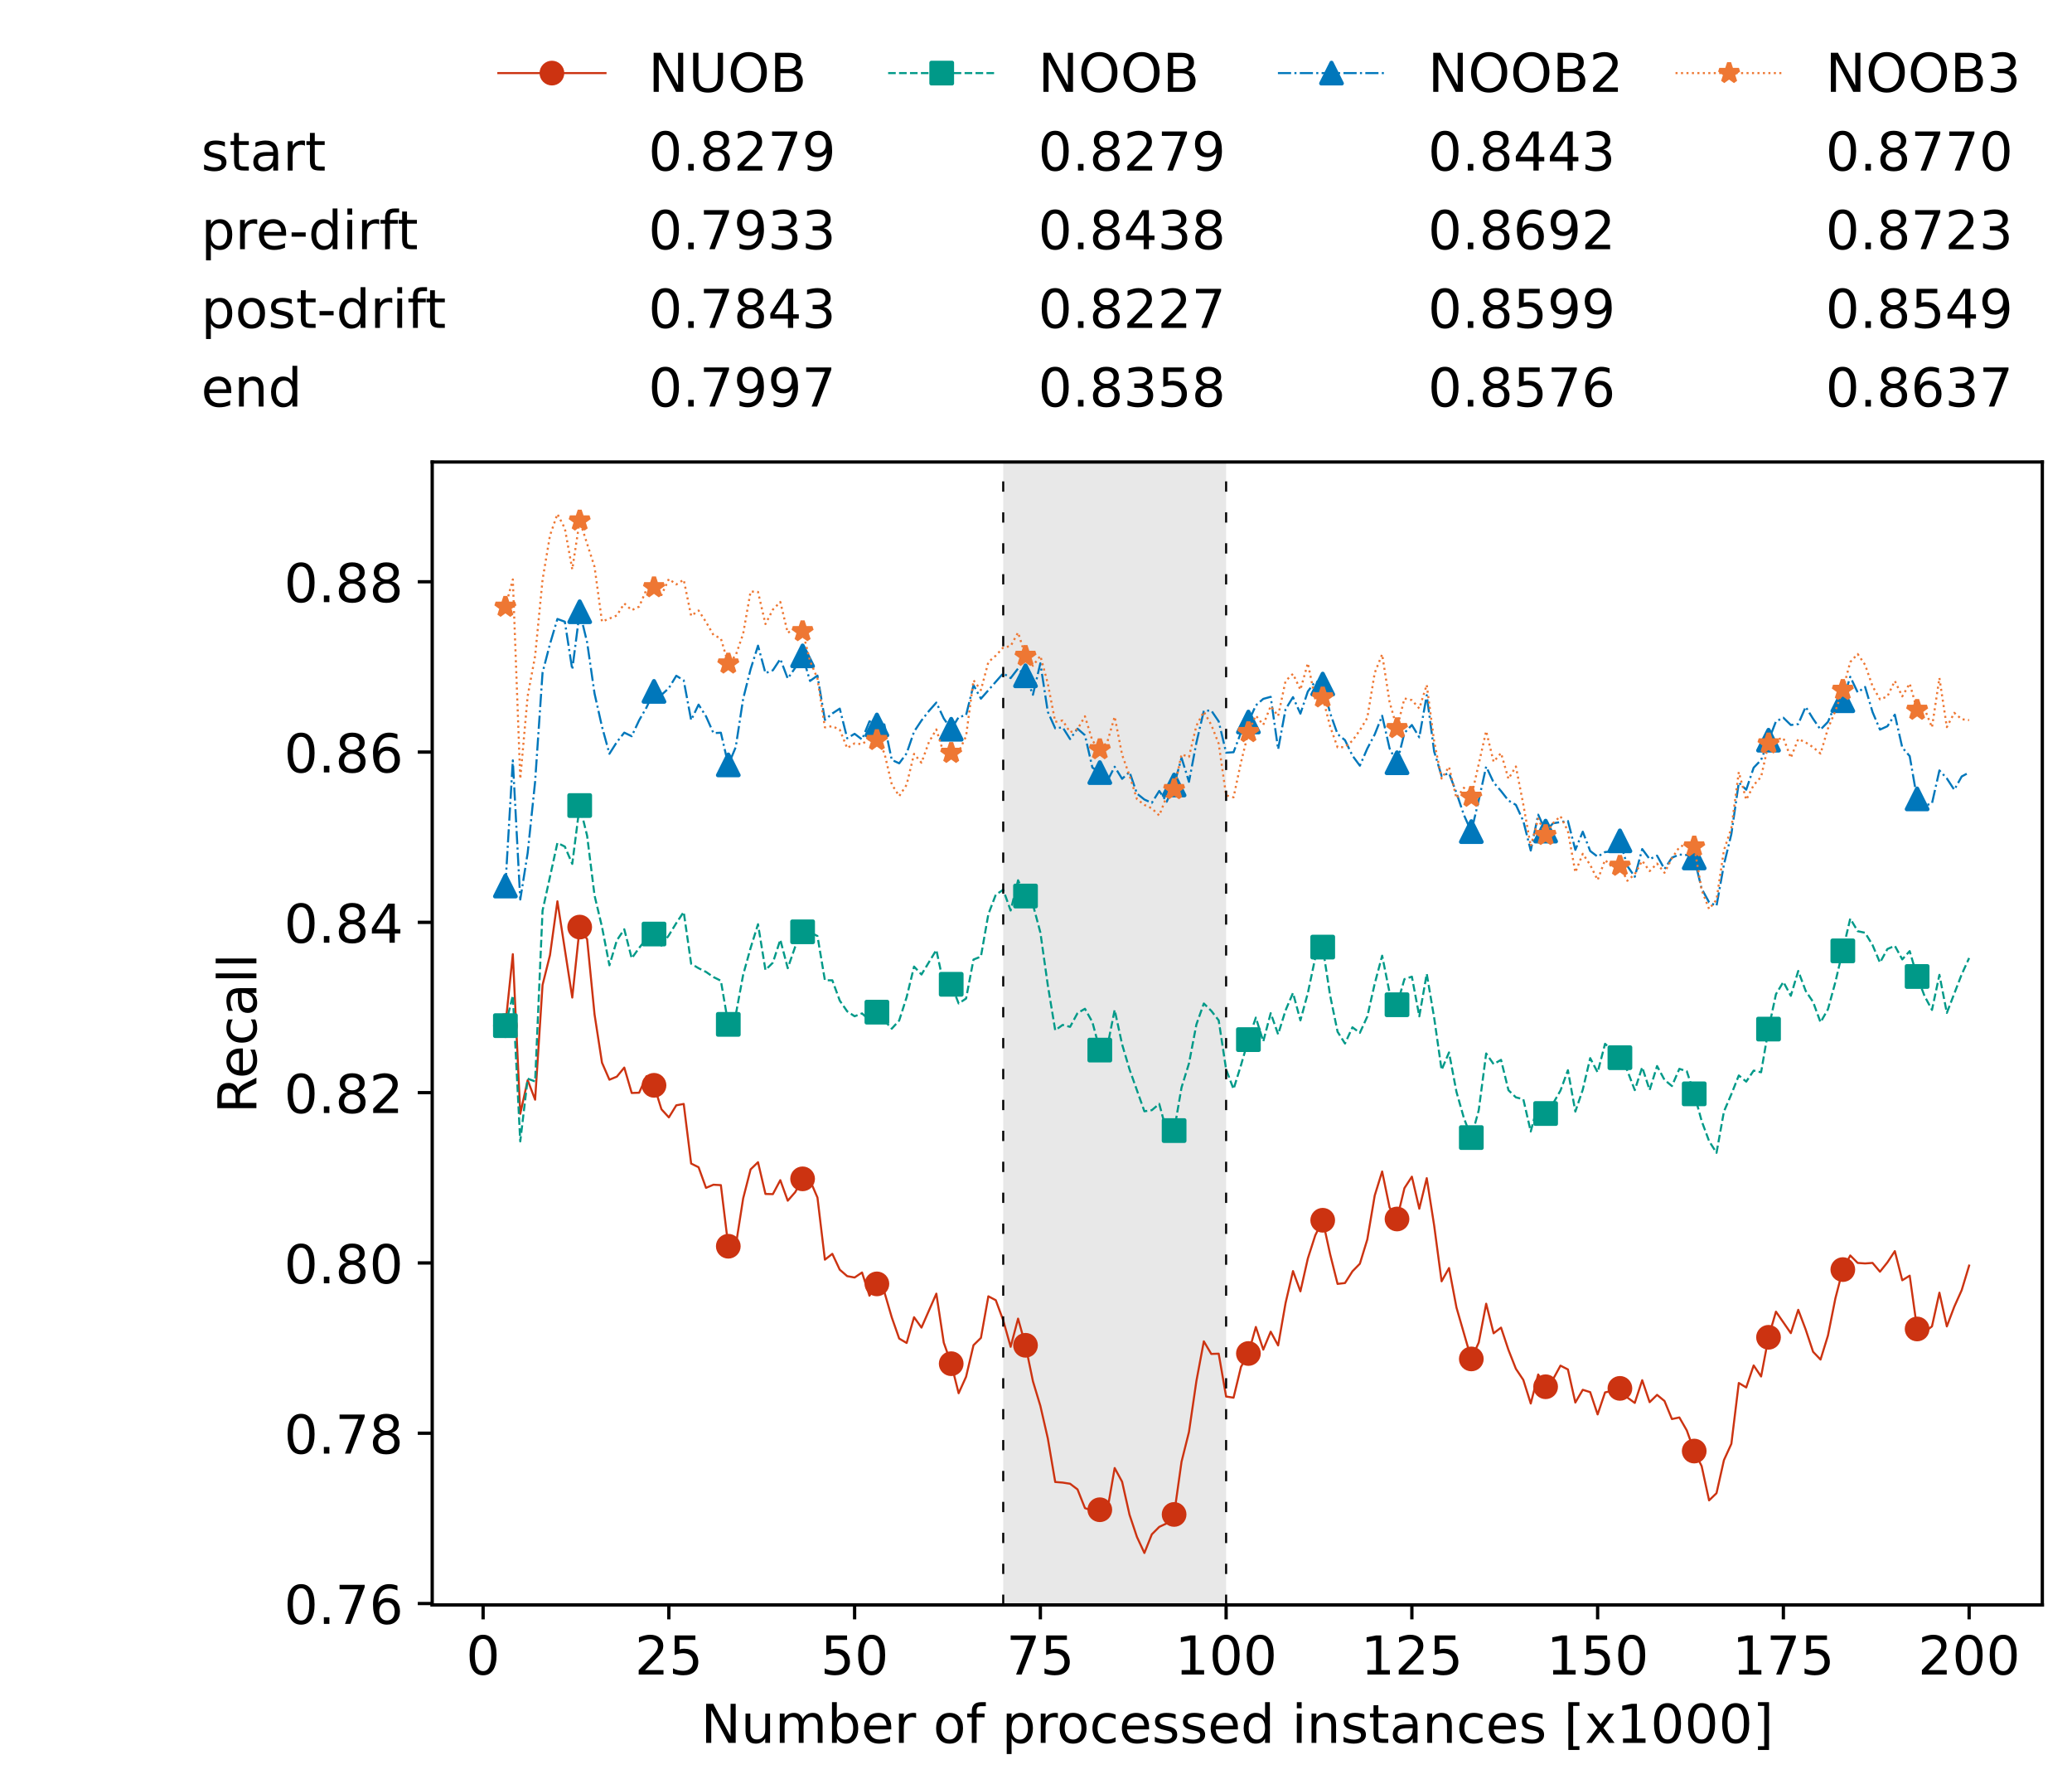 <?xml version="1.0" encoding="utf-8" standalone="no"?>
<!DOCTYPE svg PUBLIC "-//W3C//DTD SVG 1.1//EN"
  "http://www.w3.org/Graphics/SVG/1.1/DTD/svg11.dtd">
<!-- Created with matplotlib (https://matplotlib.org/) -->
<svg height="432.615pt" version="1.1" viewBox="0 0 502.65 432.615" width="502.65pt" xmlns="http://www.w3.org/2000/svg" xmlns:xlink="http://www.w3.org/1999/xlink">
 <defs>
  <style type="text/css">*{stroke-linecap:butt;stroke-linejoin:round;}</style>
 </defs>
 <g id="figure_1">
  <g id="patch_1">
   <path d="M 0 432.615 
L 502.65 432.615 
L 502.65 0 
L 0 0 
z
" style="fill:#ffffff;"/>
  </g>
  <g id="axes_1">
   <g id="patch_2">
    <path d="M 104.85 389.252 
L 495.45 389.252 
L 495.45 112.052 
L 104.85 112.052 
z
" style="fill:#ffffff;"/>
   </g>
   <g id="patch_3">
    <path clip-path="url(#pbdfc135d8e)" d="M 297.446 389.252 
L 297.446 112.052 
L 243.372 112.052 
L 243.372 389.252 
z
" style="fill:#d3d3d3;opacity:0.5;"/>
   </g>
   <g id="matplotlib.axis_1">
    <g id="xtick_1">
     <g id="line2d_1">
      <defs>
       <path d="M 0 0 
L 0 3.5 
" id="m28c8a30b95" style="stroke:#000000;stroke-width:0.8;"/>
      </defs>
      <g>
       <use style="stroke:#000000;stroke-width:0.8;" x="117.197" xlink:href="#m28c8a30b95" y="389.252"/>
      </g>
     </g>
     <g id="text_1">
      <!-- 0 -->
      <g transform="translate(113.061 406.13)scale(0.13 -0.13)">
       <defs>
        <path d="M 31.781 66.406 
Q 24.172 66.406 20.328 58.906 
Q 16.5 51.422 16.5 36.375 
Q 16.5 21.391 20.328 13.891 
Q 24.172 6.391 31.781 6.391 
Q 39.453 6.391 43.281 13.891 
Q 47.125 21.391 47.125 36.375 
Q 47.125 51.422 43.281 58.906 
Q 39.453 66.406 31.781 66.406 
z
M 31.781 74.219 
Q 44.047 74.219 50.516 64.516 
Q 56.984 54.828 56.984 36.375 
Q 56.984 17.969 50.516 8.266 
Q 44.047 -1.422 31.781 -1.422 
Q 19.531 -1.422 13.062 8.266 
Q 6.594 17.969 6.594 36.375 
Q 6.594 54.828 13.062 64.516 
Q 19.531 74.219 31.781 74.219 
z
" id="DejaVuSans-48"/>
       </defs>
       <use xlink:href="#DejaVuSans-48"/>
      </g>
     </g>
    </g>
    <g id="xtick_2">
     <g id="line2d_2">
      <g>
       <use style="stroke:#000000;stroke-width:0.8;" x="162.259" xlink:href="#m28c8a30b95" y="389.252"/>
      </g>
     </g>
     <g id="text_2">
      <!-- 25 -->
      <g transform="translate(153.988 406.13)scale(0.13 -0.13)">
       <defs>
        <path d="M 19.188 8.297 
L 53.609 8.297 
L 53.609 0 
L 7.328 0 
L 7.328 8.297 
Q 12.938 14.109 22.625 23.891 
Q 32.328 33.688 34.812 36.531 
Q 39.547 41.844 41.422 45.531 
Q 43.312 49.219 43.312 52.781 
Q 43.312 58.594 39.234 62.25 
Q 35.156 65.922 28.609 65.922 
Q 23.969 65.922 18.812 64.312 
Q 13.672 62.703 7.812 59.422 
L 7.812 69.391 
Q 13.766 71.781 18.938 73 
Q 24.125 74.219 28.422 74.219 
Q 39.75 74.219 46.484 68.547 
Q 53.219 62.891 53.219 53.422 
Q 53.219 48.922 51.531 44.891 
Q 49.859 40.875 45.406 35.406 
Q 44.188 33.984 37.641 27.219 
Q 31.109 20.453 19.188 8.297 
z
" id="DejaVuSans-50"/>
        <path d="M 10.797 72.906 
L 49.516 72.906 
L 49.516 64.594 
L 19.828 64.594 
L 19.828 46.734 
Q 21.969 47.469 24.109 47.828 
Q 26.266 48.188 28.422 48.188 
Q 40.625 48.188 47.75 41.5 
Q 54.891 34.812 54.891 23.391 
Q 54.891 11.625 47.562 5.094 
Q 40.234 -1.422 26.906 -1.422 
Q 22.312 -1.422 17.547 -0.641 
Q 12.797 0.141 7.719 1.703 
L 7.719 11.625 
Q 12.109 9.234 16.797 8.062 
Q 21.484 6.891 26.703 6.891 
Q 35.156 6.891 40.078 11.328 
Q 45.016 15.766 45.016 23.391 
Q 45.016 31 40.078 35.438 
Q 35.156 39.891 26.703 39.891 
Q 22.75 39.891 18.812 39.016 
Q 14.891 38.141 10.797 36.281 
z
" id="DejaVuSans-53"/>
       </defs>
       <use xlink:href="#DejaVuSans-50"/>
       <use x="63.623" xlink:href="#DejaVuSans-53"/>
      </g>
     </g>
    </g>
    <g id="xtick_3">
     <g id="line2d_3">
      <g>
       <use style="stroke:#000000;stroke-width:0.8;" x="207.322" xlink:href="#m28c8a30b95" y="389.252"/>
      </g>
     </g>
     <g id="text_3">
      <!-- 50 -->
      <g transform="translate(199.05 406.13)scale(0.13 -0.13)">
       <use xlink:href="#DejaVuSans-53"/>
       <use x="63.623" xlink:href="#DejaVuSans-48"/>
      </g>
     </g>
    </g>
    <g id="xtick_4">
     <g id="line2d_4">
      <g>
       <use style="stroke:#000000;stroke-width:0.8;" x="252.384" xlink:href="#m28c8a30b95" y="389.252"/>
      </g>
     </g>
     <g id="text_4">
      <!-- 75 -->
      <g transform="translate(244.113 406.13)scale(0.13 -0.13)">
       <defs>
        <path d="M 8.203 72.906 
L 55.078 72.906 
L 55.078 68.703 
L 28.609 0 
L 18.312 0 
L 43.219 64.594 
L 8.203 64.594 
z
" id="DejaVuSans-55"/>
       </defs>
       <use xlink:href="#DejaVuSans-55"/>
       <use x="63.623" xlink:href="#DejaVuSans-53"/>
      </g>
     </g>
    </g>
    <g id="xtick_5">
     <g id="line2d_5">
      <g>
       <use style="stroke:#000000;stroke-width:0.8;" x="297.446" xlink:href="#m28c8a30b95" y="389.252"/>
      </g>
     </g>
     <g id="text_5">
      <!-- 100 -->
      <g transform="translate(285.039 406.13)scale(0.13 -0.13)">
       <defs>
        <path d="M 12.406 8.297 
L 28.516 8.297 
L 28.516 63.922 
L 10.984 60.406 
L 10.984 69.391 
L 28.422 72.906 
L 38.281 72.906 
L 38.281 8.297 
L 54.391 8.297 
L 54.391 0 
L 12.406 0 
z
" id="DejaVuSans-49"/>
       </defs>
       <use xlink:href="#DejaVuSans-49"/>
       <use x="63.623" xlink:href="#DejaVuSans-48"/>
       <use x="127.246" xlink:href="#DejaVuSans-48"/>
      </g>
     </g>
    </g>
    <g id="xtick_6">
     <g id="line2d_6">
      <g>
       <use style="stroke:#000000;stroke-width:0.8;" x="342.509" xlink:href="#m28c8a30b95" y="389.252"/>
      </g>
     </g>
     <g id="text_6">
      <!-- 125 -->
      <g transform="translate(330.102 406.13)scale(0.13 -0.13)">
       <use xlink:href="#DejaVuSans-49"/>
       <use x="63.623" xlink:href="#DejaVuSans-50"/>
       <use x="127.246" xlink:href="#DejaVuSans-53"/>
      </g>
     </g>
    </g>
    <g id="xtick_7">
     <g id="line2d_7">
      <g>
       <use style="stroke:#000000;stroke-width:0.8;" x="387.571" xlink:href="#m28c8a30b95" y="389.252"/>
      </g>
     </g>
     <g id="text_7">
      <!-- 150 -->
      <g transform="translate(375.164 406.13)scale(0.13 -0.13)">
       <use xlink:href="#DejaVuSans-49"/>
       <use x="63.623" xlink:href="#DejaVuSans-53"/>
       <use x="127.246" xlink:href="#DejaVuSans-48"/>
      </g>
     </g>
    </g>
    <g id="xtick_8">
     <g id="line2d_8">
      <g>
       <use style="stroke:#000000;stroke-width:0.8;" x="432.633" xlink:href="#m28c8a30b95" y="389.252"/>
      </g>
     </g>
     <g id="text_8">
      <!-- 175 -->
      <g transform="translate(420.226 406.13)scale(0.13 -0.13)">
       <use xlink:href="#DejaVuSans-49"/>
       <use x="63.623" xlink:href="#DejaVuSans-55"/>
       <use x="127.246" xlink:href="#DejaVuSans-53"/>
      </g>
     </g>
    </g>
    <g id="xtick_9">
     <g id="line2d_9">
      <g>
       <use style="stroke:#000000;stroke-width:0.8;" x="477.695" xlink:href="#m28c8a30b95" y="389.252"/>
      </g>
     </g>
     <g id="text_9">
      <!-- 200 -->
      <g transform="translate(465.289 406.13)scale(0.13 -0.13)">
       <use xlink:href="#DejaVuSans-50"/>
       <use x="63.623" xlink:href="#DejaVuSans-48"/>
       <use x="127.246" xlink:href="#DejaVuSans-48"/>
      </g>
     </g>
    </g>
    <g id="text_10">
     <!-- Number of processed instances [x1000] -->
     <g transform="translate(170.025 422.711)scale(0.13 -0.13)">
      <defs>
       <path d="M 9.812 72.906 
L 23.094 72.906 
L 55.422 11.922 
L 55.422 72.906 
L 64.984 72.906 
L 64.984 0 
L 51.703 0 
L 19.391 60.984 
L 19.391 0 
L 9.812 0 
z
" id="DejaVuSans-78"/>
       <path d="M 8.5 21.578 
L 8.5 54.688 
L 17.484 54.688 
L 17.484 21.922 
Q 17.484 14.156 20.5 10.266 
Q 23.531 6.391 29.594 6.391 
Q 36.859 6.391 41.078 11.031 
Q 45.312 15.672 45.312 23.688 
L 45.312 54.688 
L 54.297 54.688 
L 54.297 0 
L 45.312 0 
L 45.312 8.406 
Q 42.047 3.422 37.719 1 
Q 33.406 -1.422 27.688 -1.422 
Q 18.266 -1.422 13.375 4.438 
Q 8.5 10.297 8.5 21.578 
z
M 31.109 56 
z
" id="DejaVuSans-117"/>
       <path d="M 52 44.188 
Q 55.375 50.25 60.062 53.125 
Q 64.75 56 71.094 56 
Q 79.641 56 84.281 50.016 
Q 88.922 44.047 88.922 33.016 
L 88.922 0 
L 79.891 0 
L 79.891 32.719 
Q 79.891 40.578 77.094 44.375 
Q 74.312 48.188 68.609 48.188 
Q 61.625 48.188 57.562 43.547 
Q 53.516 38.922 53.516 30.906 
L 53.516 0 
L 44.484 0 
L 44.484 32.719 
Q 44.484 40.625 41.703 44.406 
Q 38.922 48.188 33.109 48.188 
Q 26.219 48.188 22.156 43.531 
Q 18.109 38.875 18.109 30.906 
L 18.109 0 
L 9.078 0 
L 9.078 54.688 
L 18.109 54.688 
L 18.109 46.188 
Q 21.188 51.219 25.484 53.609 
Q 29.781 56 35.688 56 
Q 41.656 56 45.828 52.969 
Q 50 49.953 52 44.188 
z
" id="DejaVuSans-109"/>
       <path d="M 48.688 27.297 
Q 48.688 37.203 44.609 42.844 
Q 40.531 48.484 33.406 48.484 
Q 26.266 48.484 22.188 42.844 
Q 18.109 37.203 18.109 27.297 
Q 18.109 17.391 22.188 11.75 
Q 26.266 6.109 33.406 6.109 
Q 40.531 6.109 44.609 11.75 
Q 48.688 17.391 48.688 27.297 
z
M 18.109 46.391 
Q 20.953 51.266 25.266 53.625 
Q 29.594 56 35.594 56 
Q 45.562 56 51.781 48.094 
Q 58.016 40.188 58.016 27.297 
Q 58.016 14.406 51.781 6.484 
Q 45.562 -1.422 35.594 -1.422 
Q 29.594 -1.422 25.266 0.953 
Q 20.953 3.328 18.109 8.203 
L 18.109 0 
L 9.078 0 
L 9.078 75.984 
L 18.109 75.984 
z
" id="DejaVuSans-98"/>
       <path d="M 56.203 29.594 
L 56.203 25.203 
L 14.891 25.203 
Q 15.484 15.922 20.484 11.062 
Q 25.484 6.203 34.422 6.203 
Q 39.594 6.203 44.453 7.469 
Q 49.312 8.734 54.109 11.281 
L 54.109 2.781 
Q 49.266 0.734 44.188 -0.344 
Q 39.109 -1.422 33.891 -1.422 
Q 20.797 -1.422 13.156 6.188 
Q 5.516 13.812 5.516 26.812 
Q 5.516 40.234 12.766 48.109 
Q 20.016 56 32.328 56 
Q 43.359 56 49.781 48.891 
Q 56.203 41.797 56.203 29.594 
z
M 47.219 32.234 
Q 47.125 39.594 43.094 43.984 
Q 39.062 48.391 32.422 48.391 
Q 24.906 48.391 20.391 44.141 
Q 15.875 39.891 15.188 32.172 
z
" id="DejaVuSans-101"/>
       <path d="M 41.109 46.297 
Q 39.594 47.172 37.812 47.578 
Q 36.031 48 33.891 48 
Q 26.266 48 22.188 43.047 
Q 18.109 38.094 18.109 28.812 
L 18.109 0 
L 9.078 0 
L 9.078 54.688 
L 18.109 54.688 
L 18.109 46.188 
Q 20.953 51.172 25.484 53.578 
Q 30.031 56 36.531 56 
Q 37.453 56 38.578 55.875 
Q 39.703 55.766 41.062 55.516 
z
" id="DejaVuSans-114"/>
       <path id="DejaVuSans-32"/>
       <path d="M 30.609 48.391 
Q 23.391 48.391 19.188 42.75 
Q 14.984 37.109 14.984 27.297 
Q 14.984 17.484 19.156 11.844 
Q 23.344 6.203 30.609 6.203 
Q 37.797 6.203 41.984 11.859 
Q 46.188 17.531 46.188 27.297 
Q 46.188 37.016 41.984 42.703 
Q 37.797 48.391 30.609 48.391 
z
M 30.609 56 
Q 42.328 56 49.016 48.375 
Q 55.719 40.766 55.719 27.297 
Q 55.719 13.875 49.016 6.219 
Q 42.328 -1.422 30.609 -1.422 
Q 18.844 -1.422 12.172 6.219 
Q 5.516 13.875 5.516 27.297 
Q 5.516 40.766 12.172 48.375 
Q 18.844 56 30.609 56 
z
" id="DejaVuSans-111"/>
       <path d="M 37.109 75.984 
L 37.109 68.5 
L 28.516 68.5 
Q 23.688 68.5 21.797 66.547 
Q 19.922 64.594 19.922 59.516 
L 19.922 54.688 
L 34.719 54.688 
L 34.719 47.703 
L 19.922 47.703 
L 19.922 0 
L 10.891 0 
L 10.891 47.703 
L 2.297 47.703 
L 2.297 54.688 
L 10.891 54.688 
L 10.891 58.5 
Q 10.891 67.625 15.141 71.797 
Q 19.391 75.984 28.609 75.984 
z
" id="DejaVuSans-102"/>
       <path d="M 18.109 8.203 
L 18.109 -20.797 
L 9.078 -20.797 
L 9.078 54.688 
L 18.109 54.688 
L 18.109 46.391 
Q 20.953 51.266 25.266 53.625 
Q 29.594 56 35.594 56 
Q 45.562 56 51.781 48.094 
Q 58.016 40.188 58.016 27.297 
Q 58.016 14.406 51.781 6.484 
Q 45.562 -1.422 35.594 -1.422 
Q 29.594 -1.422 25.266 0.953 
Q 20.953 3.328 18.109 8.203 
z
M 48.688 27.297 
Q 48.688 37.203 44.609 42.844 
Q 40.531 48.484 33.406 48.484 
Q 26.266 48.484 22.188 42.844 
Q 18.109 37.203 18.109 27.297 
Q 18.109 17.391 22.188 11.75 
Q 26.266 6.109 33.406 6.109 
Q 40.531 6.109 44.609 11.75 
Q 48.688 17.391 48.688 27.297 
z
" id="DejaVuSans-112"/>
       <path d="M 48.781 52.594 
L 48.781 44.188 
Q 44.969 46.297 41.141 47.344 
Q 37.312 48.391 33.406 48.391 
Q 24.656 48.391 19.812 42.844 
Q 14.984 37.312 14.984 27.297 
Q 14.984 17.281 19.812 11.734 
Q 24.656 6.203 33.406 6.203 
Q 37.312 6.203 41.141 7.25 
Q 44.969 8.297 48.781 10.406 
L 48.781 2.094 
Q 45.016 0.344 40.984 -0.531 
Q 36.969 -1.422 32.422 -1.422 
Q 20.062 -1.422 12.781 6.344 
Q 5.516 14.109 5.516 27.297 
Q 5.516 40.672 12.859 48.328 
Q 20.219 56 33.016 56 
Q 37.156 56 41.109 55.141 
Q 45.062 54.297 48.781 52.594 
z
" id="DejaVuSans-99"/>
       <path d="M 44.281 53.078 
L 44.281 44.578 
Q 40.484 46.531 36.375 47.5 
Q 32.281 48.484 27.875 48.484 
Q 21.188 48.484 17.844 46.438 
Q 14.5 44.391 14.5 40.281 
Q 14.5 37.156 16.891 35.375 
Q 19.281 33.594 26.516 31.984 
L 29.594 31.297 
Q 39.156 29.25 43.188 25.516 
Q 47.219 21.781 47.219 15.094 
Q 47.219 7.469 41.188 3.016 
Q 35.156 -1.422 24.609 -1.422 
Q 20.219 -1.422 15.453 -0.562 
Q 10.688 0.297 5.422 2 
L 5.422 11.281 
Q 10.406 8.688 15.234 7.391 
Q 20.062 6.109 24.812 6.109 
Q 31.156 6.109 34.562 8.281 
Q 37.984 10.453 37.984 14.406 
Q 37.984 18.062 35.516 20.016 
Q 33.062 21.969 24.703 23.781 
L 21.578 24.516 
Q 13.234 26.266 9.516 29.906 
Q 5.812 33.547 5.812 39.891 
Q 5.812 47.609 11.281 51.797 
Q 16.75 56 26.812 56 
Q 31.781 56 36.172 55.266 
Q 40.578 54.547 44.281 53.078 
z
" id="DejaVuSans-115"/>
       <path d="M 45.406 46.391 
L 45.406 75.984 
L 54.391 75.984 
L 54.391 0 
L 45.406 0 
L 45.406 8.203 
Q 42.578 3.328 38.25 0.953 
Q 33.938 -1.422 27.875 -1.422 
Q 17.969 -1.422 11.734 6.484 
Q 5.516 14.406 5.516 27.297 
Q 5.516 40.188 11.734 48.094 
Q 17.969 56 27.875 56 
Q 33.938 56 38.25 53.625 
Q 42.578 51.266 45.406 46.391 
z
M 14.797 27.297 
Q 14.797 17.391 18.875 11.75 
Q 22.953 6.109 30.078 6.109 
Q 37.203 6.109 41.297 11.75 
Q 45.406 17.391 45.406 27.297 
Q 45.406 37.203 41.297 42.844 
Q 37.203 48.484 30.078 48.484 
Q 22.953 48.484 18.875 42.844 
Q 14.797 37.203 14.797 27.297 
z
" id="DejaVuSans-100"/>
       <path d="M 9.422 54.688 
L 18.406 54.688 
L 18.406 0 
L 9.422 0 
z
M 9.422 75.984 
L 18.406 75.984 
L 18.406 64.594 
L 9.422 64.594 
z
" id="DejaVuSans-105"/>
       <path d="M 54.891 33.016 
L 54.891 0 
L 45.906 0 
L 45.906 32.719 
Q 45.906 40.484 42.875 44.328 
Q 39.844 48.188 33.797 48.188 
Q 26.516 48.188 22.312 43.547 
Q 18.109 38.922 18.109 30.906 
L 18.109 0 
L 9.078 0 
L 9.078 54.688 
L 18.109 54.688 
L 18.109 46.188 
Q 21.344 51.125 25.703 53.562 
Q 30.078 56 35.797 56 
Q 45.219 56 50.047 50.172 
Q 54.891 44.344 54.891 33.016 
z
" id="DejaVuSans-110"/>
       <path d="M 18.312 70.219 
L 18.312 54.688 
L 36.812 54.688 
L 36.812 47.703 
L 18.312 47.703 
L 18.312 18.016 
Q 18.312 11.328 20.141 9.422 
Q 21.969 7.516 27.594 7.516 
L 36.812 7.516 
L 36.812 0 
L 27.594 0 
Q 17.188 0 13.234 3.875 
Q 9.281 7.766 9.281 18.016 
L 9.281 47.703 
L 2.688 47.703 
L 2.688 54.688 
L 9.281 54.688 
L 9.281 70.219 
z
" id="DejaVuSans-116"/>
       <path d="M 34.281 27.484 
Q 23.391 27.484 19.188 25 
Q 14.984 22.516 14.984 16.5 
Q 14.984 11.719 18.141 8.906 
Q 21.297 6.109 26.703 6.109 
Q 34.188 6.109 38.703 11.406 
Q 43.219 16.703 43.219 25.484 
L 43.219 27.484 
z
M 52.203 31.203 
L 52.203 0 
L 43.219 0 
L 43.219 8.297 
Q 40.141 3.328 35.547 0.953 
Q 30.953 -1.422 24.312 -1.422 
Q 15.922 -1.422 10.953 3.297 
Q 6 8.016 6 15.922 
Q 6 25.141 12.172 29.828 
Q 18.359 34.516 30.609 34.516 
L 43.219 34.516 
L 43.219 35.406 
Q 43.219 41.609 39.141 45 
Q 35.062 48.391 27.688 48.391 
Q 23 48.391 18.547 47.266 
Q 14.109 46.141 10.016 43.891 
L 10.016 52.203 
Q 14.938 54.109 19.578 55.047 
Q 24.219 56 28.609 56 
Q 40.484 56 46.344 49.844 
Q 52.203 43.703 52.203 31.203 
z
" id="DejaVuSans-97"/>
       <path d="M 8.594 75.984 
L 29.297 75.984 
L 29.297 69 
L 17.578 69 
L 17.578 -6.203 
L 29.297 -6.203 
L 29.297 -13.188 
L 8.594 -13.188 
z
" id="DejaVuSans-91"/>
       <path d="M 54.891 54.688 
L 35.109 28.078 
L 55.906 0 
L 45.312 0 
L 29.391 21.484 
L 13.484 0 
L 2.875 0 
L 24.125 28.609 
L 4.688 54.688 
L 15.281 54.688 
L 29.781 35.203 
L 44.281 54.688 
z
" id="DejaVuSans-120"/>
       <path d="M 30.422 75.984 
L 30.422 -13.188 
L 9.719 -13.188 
L 9.719 -6.203 
L 21.391 -6.203 
L 21.391 69 
L 9.719 69 
L 9.719 75.984 
z
" id="DejaVuSans-93"/>
      </defs>
      <use xlink:href="#DejaVuSans-78"/>
      <use x="74.805" xlink:href="#DejaVuSans-117"/>
      <use x="138.184" xlink:href="#DejaVuSans-109"/>
      <use x="235.596" xlink:href="#DejaVuSans-98"/>
      <use x="299.072" xlink:href="#DejaVuSans-101"/>
      <use x="360.596" xlink:href="#DejaVuSans-114"/>
      <use x="401.709" xlink:href="#DejaVuSans-32"/>
      <use x="433.496" xlink:href="#DejaVuSans-111"/>
      <use x="494.678" xlink:href="#DejaVuSans-102"/>
      <use x="529.883" xlink:href="#DejaVuSans-32"/>
      <use x="561.67" xlink:href="#DejaVuSans-112"/>
      <use x="625.146" xlink:href="#DejaVuSans-114"/>
      <use x="664.01" xlink:href="#DejaVuSans-111"/>
      <use x="725.191" xlink:href="#DejaVuSans-99"/>
      <use x="780.172" xlink:href="#DejaVuSans-101"/>
      <use x="841.695" xlink:href="#DejaVuSans-115"/>
      <use x="893.795" xlink:href="#DejaVuSans-115"/>
      <use x="945.895" xlink:href="#DejaVuSans-101"/>
      <use x="1007.418" xlink:href="#DejaVuSans-100"/>
      <use x="1070.895" xlink:href="#DejaVuSans-32"/>
      <use x="1102.682" xlink:href="#DejaVuSans-105"/>
      <use x="1130.465" xlink:href="#DejaVuSans-110"/>
      <use x="1193.844" xlink:href="#DejaVuSans-115"/>
      <use x="1245.943" xlink:href="#DejaVuSans-116"/>
      <use x="1285.152" xlink:href="#DejaVuSans-97"/>
      <use x="1346.432" xlink:href="#DejaVuSans-110"/>
      <use x="1409.811" xlink:href="#DejaVuSans-99"/>
      <use x="1464.791" xlink:href="#DejaVuSans-101"/>
      <use x="1526.314" xlink:href="#DejaVuSans-115"/>
      <use x="1578.414" xlink:href="#DejaVuSans-32"/>
      <use x="1610.201" xlink:href="#DejaVuSans-91"/>
      <use x="1649.215" xlink:href="#DejaVuSans-120"/>
      <use x="1708.395" xlink:href="#DejaVuSans-49"/>
      <use x="1772.018" xlink:href="#DejaVuSans-48"/>
      <use x="1835.641" xlink:href="#DejaVuSans-48"/>
      <use x="1899.264" xlink:href="#DejaVuSans-48"/>
      <use x="1962.887" xlink:href="#DejaVuSans-93"/>
     </g>
    </g>
   </g>
   <g id="matplotlib.axis_2">
    <g id="ytick_1">
     <g id="line2d_10">
      <defs>
       <path d="M 0 0 
L -3.5 0 
" id="m0372015368" style="stroke:#000000;stroke-width:0.8;"/>
      </defs>
      <g>
       <use style="stroke:#000000;stroke-width:0.8;" x="104.85" xlink:href="#m0372015368" y="388.912"/>
      </g>
     </g>
     <g id="text_11">
      <!-- 0.76 -->
      <g transform="translate(68.905 393.851)scale(0.13 -0.13)">
       <defs>
        <path d="M 10.688 12.406 
L 21 12.406 
L 21 0 
L 10.688 0 
z
" id="DejaVuSans-46"/>
        <path d="M 33.016 40.375 
Q 26.375 40.375 22.484 35.828 
Q 18.609 31.297 18.609 23.391 
Q 18.609 15.531 22.484 10.953 
Q 26.375 6.391 33.016 6.391 
Q 39.656 6.391 43.531 10.953 
Q 47.406 15.531 47.406 23.391 
Q 47.406 31.297 43.531 35.828 
Q 39.656 40.375 33.016 40.375 
z
M 52.594 71.297 
L 52.594 62.312 
Q 48.875 64.062 45.094 64.984 
Q 41.312 65.922 37.594 65.922 
Q 27.828 65.922 22.672 59.328 
Q 17.531 52.734 16.797 39.406 
Q 19.672 43.656 24.016 45.922 
Q 28.375 48.188 33.594 48.188 
Q 44.578 48.188 50.953 41.516 
Q 57.328 34.859 57.328 23.391 
Q 57.328 12.156 50.688 5.359 
Q 44.047 -1.422 33.016 -1.422 
Q 20.359 -1.422 13.672 8.266 
Q 6.984 17.969 6.984 36.375 
Q 6.984 53.656 15.188 63.938 
Q 23.391 74.219 37.203 74.219 
Q 40.922 74.219 44.703 73.484 
Q 48.484 72.75 52.594 71.297 
z
" id="DejaVuSans-54"/>
       </defs>
       <use xlink:href="#DejaVuSans-48"/>
       <use x="63.623" xlink:href="#DejaVuSans-46"/>
       <use x="95.41" xlink:href="#DejaVuSans-55"/>
       <use x="159.033" xlink:href="#DejaVuSans-54"/>
      </g>
     </g>
    </g>
    <g id="ytick_2">
     <g id="line2d_11">
      <g>
       <use style="stroke:#000000;stroke-width:0.8;" x="104.85" xlink:href="#m0372015368" y="347.609"/>
      </g>
     </g>
     <g id="text_12">
      <!-- 0.78 -->
      <g transform="translate(68.905 352.548)scale(0.13 -0.13)">
       <defs>
        <path d="M 31.781 34.625 
Q 24.75 34.625 20.719 30.859 
Q 16.703 27.094 16.703 20.516 
Q 16.703 13.922 20.719 10.156 
Q 24.75 6.391 31.781 6.391 
Q 38.812 6.391 42.859 10.172 
Q 46.922 13.969 46.922 20.516 
Q 46.922 27.094 42.891 30.859 
Q 38.875 34.625 31.781 34.625 
z
M 21.922 38.812 
Q 15.578 40.375 12.031 44.719 
Q 8.5 49.078 8.5 55.328 
Q 8.5 64.062 14.719 69.141 
Q 20.953 74.219 31.781 74.219 
Q 42.672 74.219 48.875 69.141 
Q 55.078 64.062 55.078 55.328 
Q 55.078 49.078 51.531 44.719 
Q 48 40.375 41.703 38.812 
Q 48.828 37.156 52.797 32.312 
Q 56.781 27.484 56.781 20.516 
Q 56.781 9.906 50.312 4.234 
Q 43.844 -1.422 31.781 -1.422 
Q 19.734 -1.422 13.25 4.234 
Q 6.781 9.906 6.781 20.516 
Q 6.781 27.484 10.781 32.312 
Q 14.797 37.156 21.922 38.812 
z
M 18.312 54.391 
Q 18.312 48.734 21.844 45.562 
Q 25.391 42.391 31.781 42.391 
Q 38.141 42.391 41.719 45.562 
Q 45.312 48.734 45.312 54.391 
Q 45.312 60.062 41.719 63.234 
Q 38.141 66.406 31.781 66.406 
Q 25.391 66.406 21.844 63.234 
Q 18.312 60.062 18.312 54.391 
z
" id="DejaVuSans-56"/>
       </defs>
       <use xlink:href="#DejaVuSans-48"/>
       <use x="63.623" xlink:href="#DejaVuSans-46"/>
       <use x="95.41" xlink:href="#DejaVuSans-55"/>
       <use x="159.033" xlink:href="#DejaVuSans-56"/>
      </g>
     </g>
    </g>
    <g id="ytick_3">
     <g id="line2d_12">
      <g>
       <use style="stroke:#000000;stroke-width:0.8;" x="104.85" xlink:href="#m0372015368" y="306.307"/>
      </g>
     </g>
     <g id="text_13">
      <!-- 0.80 -->
      <g transform="translate(68.905 311.246)scale(0.13 -0.13)">
       <use xlink:href="#DejaVuSans-48"/>
       <use x="63.623" xlink:href="#DejaVuSans-46"/>
       <use x="95.41" xlink:href="#DejaVuSans-56"/>
       <use x="159.033" xlink:href="#DejaVuSans-48"/>
      </g>
     </g>
    </g>
    <g id="ytick_4">
     <g id="line2d_13">
      <g>
       <use style="stroke:#000000;stroke-width:0.8;" x="104.85" xlink:href="#m0372015368" y="265.004"/>
      </g>
     </g>
     <g id="text_14">
      <!-- 0.82 -->
      <g transform="translate(68.905 269.943)scale(0.13 -0.13)">
       <use xlink:href="#DejaVuSans-48"/>
       <use x="63.623" xlink:href="#DejaVuSans-46"/>
       <use x="95.41" xlink:href="#DejaVuSans-56"/>
       <use x="159.033" xlink:href="#DejaVuSans-50"/>
      </g>
     </g>
    </g>
    <g id="ytick_5">
     <g id="line2d_14">
      <g>
       <use style="stroke:#000000;stroke-width:0.8;" x="104.85" xlink:href="#m0372015368" y="223.702"/>
      </g>
     </g>
     <g id="text_15">
      <!-- 0.84 -->
      <g transform="translate(68.905 228.641)scale(0.13 -0.13)">
       <defs>
        <path d="M 37.797 64.312 
L 12.891 25.391 
L 37.797 25.391 
z
M 35.203 72.906 
L 47.609 72.906 
L 47.609 25.391 
L 58.016 25.391 
L 58.016 17.188 
L 47.609 17.188 
L 47.609 0 
L 37.797 0 
L 37.797 17.188 
L 4.891 17.188 
L 4.891 26.703 
z
" id="DejaVuSans-52"/>
       </defs>
       <use xlink:href="#DejaVuSans-48"/>
       <use x="63.623" xlink:href="#DejaVuSans-46"/>
       <use x="95.41" xlink:href="#DejaVuSans-56"/>
       <use x="159.033" xlink:href="#DejaVuSans-52"/>
      </g>
     </g>
    </g>
    <g id="ytick_6">
     <g id="line2d_15">
      <g>
       <use style="stroke:#000000;stroke-width:0.8;" x="104.85" xlink:href="#m0372015368" y="182.399"/>
      </g>
     </g>
     <g id="text_16">
      <!-- 0.86 -->
      <g transform="translate(68.905 187.338)scale(0.13 -0.13)">
       <use xlink:href="#DejaVuSans-48"/>
       <use x="63.623" xlink:href="#DejaVuSans-46"/>
       <use x="95.41" xlink:href="#DejaVuSans-56"/>
       <use x="159.033" xlink:href="#DejaVuSans-54"/>
      </g>
     </g>
    </g>
    <g id="ytick_7">
     <g id="line2d_16">
      <g>
       <use style="stroke:#000000;stroke-width:0.8;" x="104.85" xlink:href="#m0372015368" y="141.097"/>
      </g>
     </g>
     <g id="text_17">
      <!-- 0.88 -->
      <g transform="translate(68.905 146.036)scale(0.13 -0.13)">
       <use xlink:href="#DejaVuSans-48"/>
       <use x="63.623" xlink:href="#DejaVuSans-46"/>
       <use x="95.41" xlink:href="#DejaVuSans-56"/>
       <use x="159.033" xlink:href="#DejaVuSans-56"/>
      </g>
     </g>
    </g>
    <g id="text_18">
     <!-- Recall -->
     <g transform="translate(62.201 270.044)rotate(-90)scale(0.13 -0.13)">
      <defs>
       <path d="M 44.391 34.188 
Q 47.562 33.109 50.562 29.594 
Q 53.562 26.078 56.594 19.922 
L 66.609 0 
L 56 0 
L 46.688 18.703 
Q 43.062 26.031 39.672 28.422 
Q 36.281 30.812 30.422 30.812 
L 19.672 30.812 
L 19.672 0 
L 9.812 0 
L 9.812 72.906 
L 32.078 72.906 
Q 44.578 72.906 50.734 67.672 
Q 56.891 62.453 56.891 51.906 
Q 56.891 45.016 53.688 40.469 
Q 50.484 35.938 44.391 34.188 
z
M 19.672 64.797 
L 19.672 38.922 
L 32.078 38.922 
Q 39.203 38.922 42.844 42.219 
Q 46.484 45.516 46.484 51.906 
Q 46.484 58.297 42.844 61.547 
Q 39.203 64.797 32.078 64.797 
z
" id="DejaVuSans-82"/>
       <path d="M 9.422 75.984 
L 18.406 75.984 
L 18.406 0 
L 9.422 0 
z
" id="DejaVuSans-108"/>
      </defs>
      <use xlink:href="#DejaVuSans-82"/>
      <use x="64.982" xlink:href="#DejaVuSans-101"/>
      <use x="126.506" xlink:href="#DejaVuSans-99"/>
      <use x="181.486" xlink:href="#DejaVuSans-97"/>
      <use x="242.766" xlink:href="#DejaVuSans-108"/>
      <use x="270.549" xlink:href="#DejaVuSans-108"/>
     </g>
    </g>
   </g>
   <g id="line2d_17"/>
   <g id="line2d_18"/>
   <g id="line2d_19"/>
   <g id="line2d_20"/>
   <g id="line2d_21"/>
   <g id="line2d_22">
    <path clip-path="url(#pbdfc135d8e)" d="M 122.605 248.754 
L 124.407 231.416 
L 126.21 270.147 
L 128.012 261.977 
L 129.815 266.713 
L 131.617 238.893 
L 133.419 231.666 
L 135.222 218.591 
L 138.827 241.945 
L 140.629 224.85 
L 142.432 227.814 
L 144.234 246.05 
L 146.037 257.729 
L 147.839 261.866 
L 149.642 261.123 
L 151.444 258.922 
L 153.247 265.084 
L 155.049 265.024 
L 156.852 261.015 
L 158.654 263.226 
L 160.457 269.029 
L 162.259 271.004 
L 164.062 268.075 
L 165.864 267.746 
L 167.667 282.202 
L 169.469 283.096 
L 171.272 288.094 
L 173.074 287.337 
L 174.877 287.435 
L 176.679 302.256 
L 178.482 302.184 
L 180.284 290.656 
L 182.087 283.616 
L 183.889 281.874 
L 185.692 289.575 
L 187.494 289.614 
L 189.297 286.233 
L 191.099 291.213 
L 192.902 289.152 
L 194.704 285.911 
L 196.507 286.274 
L 198.309 290.45 
L 200.112 305.516 
L 201.914 304.098 
L 203.717 307.942 
L 205.519 309.506 
L 207.322 309.839 
L 209.124 308.625 
L 210.927 314.253 
L 212.729 311.387 
L 214.532 313.327 
L 216.334 319.508 
L 218.137 324.646 
L 219.939 325.715 
L 221.742 319.468 
L 223.544 321.988 
L 227.149 313.755 
L 228.952 325.645 
L 230.754 330.744 
L 232.557 337.905 
L 234.359 333.918 
L 236.162 326.256 
L 237.964 324.488 
L 239.767 314.396 
L 241.569 315.342 
L 243.372 320.224 
L 245.174 326.644 
L 246.976 319.811 
L 248.779 326.28 
L 250.581 335.005 
L 252.384 340.976 
L 254.186 348.835 
L 255.989 359.433 
L 257.791 359.579 
L 259.594 359.86 
L 261.396 361.231 
L 263.199 365.762 
L 265.001 366.418 
L 266.804 366.165 
L 268.606 366.437 
L 270.409 356.048 
L 272.211 359.363 
L 274.014 367.384 
L 275.816 372.763 
L 277.619 376.652 
L 279.421 372.129 
L 281.224 370.324 
L 283.026 369.463 
L 284.829 367.305 
L 286.631 354.516 
L 288.434 347.302 
L 290.236 334.956 
L 292.039 325.319 
L 293.841 328.374 
L 295.644 328.313 
L 297.446 338.709 
L 299.249 338.987 
L 301.051 331.525 
L 302.854 328.27 
L 304.656 321.836 
L 306.459 327.329 
L 308.261 322.981 
L 310.064 326.317 
L 311.866 316.043 
L 313.669 308.28 
L 315.471 313.194 
L 317.274 305.214 
L 319.076 299.6 
L 320.879 295.955 
L 322.681 304.2 
L 324.484 311.391 
L 326.286 311.177 
L 328.089 308.339 
L 329.891 306.499 
L 331.694 300.622 
L 333.496 289.955 
L 335.299 284.123 
L 337.101 292.864 
L 338.904 295.649 
L 340.706 288.158 
L 342.509 285.383 
L 344.311 293.151 
L 346.114 285.739 
L 347.916 297.242 
L 349.719 310.761 
L 351.521 307.547 
L 353.324 317.108 
L 356.928 329.586 
L 358.731 325.604 
L 360.533 316.196 
L 362.336 323.373 
L 364.138 321.99 
L 365.941 327.403 
L 367.743 331.979 
L 369.546 334.679 
L 371.348 340.402 
L 373.151 333.361 
L 374.953 336.334 
L 376.756 334.521 
L 378.558 331.211 
L 380.361 332.139 
L 382.163 340.159 
L 383.966 337.073 
L 385.768 337.64 
L 387.571 343.044 
L 389.373 337.703 
L 391.176 337.305 
L 392.978 336.732 
L 394.781 338.951 
L 396.583 340.252 
L 398.386 334.747 
L 400.188 340.073 
L 401.991 338.304 
L 403.793 339.788 
L 405.596 344.168 
L 407.398 343.78 
L 409.201 346.927 
L 411.003 351.933 
L 412.806 355.587 
L 414.608 363.892 
L 416.411 362.149 
L 418.213 354.129 
L 420.016 350.171 
L 421.818 335.42 
L 423.621 336.505 
L 425.423 331.164 
L 427.226 333.845 
L 429.028 324.34 
L 430.831 318.123 
L 434.436 323.331 
L 436.238 317.674 
L 438.041 322.451 
L 439.843 327.861 
L 441.646 329.741 
L 443.448 323.915 
L 445.251 314.892 
L 447.053 307.919 
L 448.856 304.495 
L 450.658 306.302 
L 452.461 306.425 
L 454.263 306.302 
L 456.066 308.431 
L 457.868 306.173 
L 459.671 303.44 
L 461.473 310.514 
L 463.276 309.393 
L 465.078 322.32 
L 466.881 323.102 
L 468.683 321.685 
L 470.485 313.519 
L 472.288 321.699 
L 474.09 316.923 
L 475.893 312.902 
L 477.695 306.95 
L 477.695 306.95 
" style="fill:none;stroke:#cc3311;stroke-linecap:square;stroke-width:0.5;"/>
    <defs>
     <path d="M 0 2.5 
C 0.663 2.5 1.299 2.237 1.768 1.768 
C 2.237 1.299 2.5 0.663 2.5 0 
C 2.5 -0.663 2.237 -1.299 1.768 -1.768 
C 1.299 -2.237 0.663 -2.5 0 -2.5 
C -0.663 -2.5 -1.299 -2.237 -1.768 -1.768 
C -2.237 -1.299 -2.5 -0.663 -2.5 0 
C -2.5 0.663 -2.237 1.299 -1.768 1.768 
C -1.299 2.237 -0.663 2.5 0 2.5 
z
" id="mc8f8504c15" style="stroke:#cc3311;"/>
    </defs>
    <g clip-path="url(#pbdfc135d8e)">
     <use style="fill:#cc3311;stroke:#cc3311;" x="122.605" xlink:href="#mc8f8504c15" y="248.754"/>
     <use style="fill:#cc3311;stroke:#cc3311;" x="140.629" xlink:href="#mc8f8504c15" y="224.85"/>
     <use style="fill:#cc3311;stroke:#cc3311;" x="158.654" xlink:href="#mc8f8504c15" y="263.226"/>
     <use style="fill:#cc3311;stroke:#cc3311;" x="176.679" xlink:href="#mc8f8504c15" y="302.256"/>
     <use style="fill:#cc3311;stroke:#cc3311;" x="194.704" xlink:href="#mc8f8504c15" y="285.911"/>
     <use style="fill:#cc3311;stroke:#cc3311;" x="212.729" xlink:href="#mc8f8504c15" y="311.387"/>
     <use style="fill:#cc3311;stroke:#cc3311;" x="230.754" xlink:href="#mc8f8504c15" y="330.744"/>
     <use style="fill:#cc3311;stroke:#cc3311;" x="248.779" xlink:href="#mc8f8504c15" y="326.28"/>
     <use style="fill:#cc3311;stroke:#cc3311;" x="266.804" xlink:href="#mc8f8504c15" y="366.165"/>
     <use style="fill:#cc3311;stroke:#cc3311;" x="284.829" xlink:href="#mc8f8504c15" y="367.305"/>
     <use style="fill:#cc3311;stroke:#cc3311;" x="302.854" xlink:href="#mc8f8504c15" y="328.27"/>
     <use style="fill:#cc3311;stroke:#cc3311;" x="320.879" xlink:href="#mc8f8504c15" y="295.955"/>
     <use style="fill:#cc3311;stroke:#cc3311;" x="338.904" xlink:href="#mc8f8504c15" y="295.649"/>
     <use style="fill:#cc3311;stroke:#cc3311;" x="356.928" xlink:href="#mc8f8504c15" y="329.586"/>
     <use style="fill:#cc3311;stroke:#cc3311;" x="374.953" xlink:href="#mc8f8504c15" y="336.334"/>
     <use style="fill:#cc3311;stroke:#cc3311;" x="392.978" xlink:href="#mc8f8504c15" y="336.732"/>
     <use style="fill:#cc3311;stroke:#cc3311;" x="411.003" xlink:href="#mc8f8504c15" y="351.933"/>
     <use style="fill:#cc3311;stroke:#cc3311;" x="429.028" xlink:href="#mc8f8504c15" y="324.34"/>
     <use style="fill:#cc3311;stroke:#cc3311;" x="447.053" xlink:href="#mc8f8504c15" y="307.919"/>
     <use style="fill:#cc3311;stroke:#cc3311;" x="465.078" xlink:href="#mc8f8504c15" y="322.32"/>
    </g>
   </g>
   <g id="line2d_23"/>
   <g id="line2d_24"/>
   <g id="line2d_25"/>
   <g id="line2d_26"/>
   <g id="line2d_27">
    <path clip-path="url(#pbdfc135d8e)" d="M 122.605 248.754 
L 124.407 241.441 
L 126.21 276.83 
L 128.012 261.612 
L 129.815 262.29 
L 131.617 220.867 
L 135.222 204.433 
L 137.024 205.323 
L 138.827 209.521 
L 140.629 195.373 
L 142.432 202.706 
L 144.234 217.199 
L 146.037 224.793 
L 147.839 234.119 
L 149.642 228.07 
L 151.444 225.383 
L 153.247 232.429 
L 155.049 229.907 
L 156.852 227.653 
L 158.654 226.534 
L 160.457 229.348 
L 162.259 226.834 
L 164.062 223.882 
L 165.864 221.182 
L 167.667 233.745 
L 169.469 234.825 
L 171.272 235.72 
L 173.074 236.972 
L 174.877 237.857 
L 176.679 248.446 
L 178.482 246.151 
L 180.284 236.416 
L 182.087 229.923 
L 183.889 224.157 
L 185.692 235.27 
L 187.494 233.477 
L 189.297 227.911 
L 191.099 234.819 
L 192.902 229.628 
L 194.704 225.997 
L 196.507 226.125 
L 198.309 227.018 
L 200.112 237.749 
L 201.914 237.749 
L 203.717 242.676 
L 205.519 245.284 
L 207.322 246.476 
L 209.124 245.787 
L 210.927 247.448 
L 212.729 245.482 
L 216.334 249.486 
L 218.137 247.51 
L 219.939 241.855 
L 221.742 234.424 
L 223.544 236.351 
L 227.149 230.397 
L 228.952 238.845 
L 230.754 238.729 
L 232.557 243.374 
L 234.359 242.183 
L 236.162 232.727 
L 237.964 231.998 
L 239.767 221.722 
L 241.569 216.995 
L 243.372 215.803 
L 245.174 220.831 
L 246.976 213.491 
L 248.779 217.318 
L 250.581 219.387 
L 252.384 226.167 
L 254.186 238.938 
L 255.989 249.887 
L 257.791 248.578 
L 259.594 249.046 
L 261.396 245.717 
L 263.199 244.662 
L 265.001 247.879 
L 266.804 254.684 
L 268.606 253.956 
L 270.409 244.921 
L 272.211 253.29 
L 274.014 259.363 
L 277.619 269.524 
L 279.421 269.255 
L 281.224 267.725 
L 283.026 274.437 
L 284.829 274.203 
L 286.631 263.747 
L 288.434 257.924 
L 290.236 248.467 
L 292.039 243.38 
L 293.841 245.16 
L 295.644 247.472 
L 297.446 259.367 
L 299.249 264.146 
L 301.051 258.347 
L 302.854 252.145 
L 304.656 246.806 
L 306.459 252.591 
L 308.261 245.724 
L 310.064 250.857 
L 311.866 245.043 
L 313.669 240.822 
L 315.471 247.479 
L 317.274 240.845 
L 319.076 232.253 
L 320.879 229.708 
L 322.681 241.462 
L 324.484 250.233 
L 326.286 253.086 
L 328.089 249.157 
L 329.891 250.5 
L 331.694 246.553 
L 333.496 238.579 
L 335.299 231.787 
L 337.101 240.767 
L 338.904 243.684 
L 340.706 237.467 
L 342.509 236.875 
L 344.311 246.494 
L 346.114 236.171 
L 347.916 246.852 
L 349.719 259.485 
L 351.521 255.25 
L 353.324 264.811 
L 355.126 271.154 
L 356.928 275.9 
L 358.731 269.257 
L 360.533 255.502 
L 362.336 258.09 
L 364.138 257.053 
L 365.941 264.414 
L 367.743 266.147 
L 369.546 266.599 
L 371.348 274.424 
L 373.151 267.561 
L 374.953 270.064 
L 376.756 267.647 
L 378.558 264.492 
L 380.361 259.566 
L 382.163 269.591 
L 383.966 264.29 
L 385.768 256.631 
L 387.571 260.079 
L 389.373 253.156 
L 392.978 256.526 
L 394.781 259.661 
L 396.583 264.392 
L 398.386 258.836 
L 400.188 264.379 
L 401.991 258.551 
L 403.793 261.902 
L 405.596 263.4 
L 407.398 259.229 
L 409.201 259.817 
L 411.003 265.292 
L 412.806 271.885 
L 414.608 276.742 
L 416.411 279.605 
L 418.213 269.58 
L 420.016 265.374 
L 421.818 260.835 
L 423.621 262.325 
L 425.423 259.655 
L 427.226 260.058 
L 429.028 249.589 
L 430.831 241.129 
L 432.633 238.145 
L 434.436 241.509 
L 436.238 235.493 
L 438.041 240.318 
L 439.843 243.015 
L 441.646 247.952 
L 443.448 244.767 
L 445.251 238.168 
L 448.856 222.794 
L 450.658 225.841 
L 452.461 226.229 
L 454.263 229.21 
L 456.066 233.468 
L 457.868 230.177 
L 459.671 229.383 
L 461.473 232.685 
L 463.276 230.677 
L 465.078 236.837 
L 466.881 241.574 
L 468.683 244.944 
L 470.485 236.432 
L 472.288 245.66 
L 475.893 236.31 
L 477.695 232.35 
L 477.695 232.35 
" style="fill:none;stroke:#009988;stroke-dasharray:1.85,0.8;stroke-dashoffset:0;stroke-width:0.5;"/>
    <defs>
     <path d="M -2.5 2.5 
L 2.5 2.5 
L 2.5 -2.5 
L -2.5 -2.5 
z
" id="m1d93840e07" style="stroke:#009988;stroke-linejoin:miter;"/>
    </defs>
    <g clip-path="url(#pbdfc135d8e)">
     <use style="fill:#009988;stroke:#009988;stroke-linejoin:miter;" x="122.605" xlink:href="#m1d93840e07" y="248.754"/>
     <use style="fill:#009988;stroke:#009988;stroke-linejoin:miter;" x="140.629" xlink:href="#m1d93840e07" y="195.373"/>
     <use style="fill:#009988;stroke:#009988;stroke-linejoin:miter;" x="158.654" xlink:href="#m1d93840e07" y="226.534"/>
     <use style="fill:#009988;stroke:#009988;stroke-linejoin:miter;" x="176.679" xlink:href="#m1d93840e07" y="248.446"/>
     <use style="fill:#009988;stroke:#009988;stroke-linejoin:miter;" x="194.704" xlink:href="#m1d93840e07" y="225.997"/>
     <use style="fill:#009988;stroke:#009988;stroke-linejoin:miter;" x="212.729" xlink:href="#m1d93840e07" y="245.482"/>
     <use style="fill:#009988;stroke:#009988;stroke-linejoin:miter;" x="230.754" xlink:href="#m1d93840e07" y="238.729"/>
     <use style="fill:#009988;stroke:#009988;stroke-linejoin:miter;" x="248.779" xlink:href="#m1d93840e07" y="217.318"/>
     <use style="fill:#009988;stroke:#009988;stroke-linejoin:miter;" x="266.804" xlink:href="#m1d93840e07" y="254.684"/>
     <use style="fill:#009988;stroke:#009988;stroke-linejoin:miter;" x="284.829" xlink:href="#m1d93840e07" y="274.203"/>
     <use style="fill:#009988;stroke:#009988;stroke-linejoin:miter;" x="302.854" xlink:href="#m1d93840e07" y="252.145"/>
     <use style="fill:#009988;stroke:#009988;stroke-linejoin:miter;" x="320.879" xlink:href="#m1d93840e07" y="229.708"/>
     <use style="fill:#009988;stroke:#009988;stroke-linejoin:miter;" x="338.904" xlink:href="#m1d93840e07" y="243.684"/>
     <use style="fill:#009988;stroke:#009988;stroke-linejoin:miter;" x="356.928" xlink:href="#m1d93840e07" y="275.9"/>
     <use style="fill:#009988;stroke:#009988;stroke-linejoin:miter;" x="374.953" xlink:href="#m1d93840e07" y="270.064"/>
     <use style="fill:#009988;stroke:#009988;stroke-linejoin:miter;" x="392.978" xlink:href="#m1d93840e07" y="256.526"/>
     <use style="fill:#009988;stroke:#009988;stroke-linejoin:miter;" x="411.003" xlink:href="#m1d93840e07" y="265.292"/>
     <use style="fill:#009988;stroke:#009988;stroke-linejoin:miter;" x="429.028" xlink:href="#m1d93840e07" y="249.589"/>
     <use style="fill:#009988;stroke:#009988;stroke-linejoin:miter;" x="447.053" xlink:href="#m1d93840e07" y="230.62"/>
     <use style="fill:#009988;stroke:#009988;stroke-linejoin:miter;" x="465.078" xlink:href="#m1d93840e07" y="236.837"/>
    </g>
   </g>
   <g id="line2d_28"/>
   <g id="line2d_29"/>
   <g id="line2d_30"/>
   <g id="line2d_31"/>
   <g id="line2d_32">
    <path clip-path="url(#pbdfc135d8e)" d="M 122.605 214.899 
L 124.407 184.414 
L 126.21 218.161 
L 128.012 206.854 
L 129.815 189.572 
L 131.617 163.136 
L 133.419 156.195 
L 135.222 150.119 
L 137.024 150.785 
L 138.827 162.404 
L 140.629 148.368 
L 142.432 155.793 
L 144.234 168.222 
L 146.037 176.241 
L 147.839 182.817 
L 149.642 179.975 
L 151.444 177.688 
L 153.247 178.558 
L 155.049 174.691 
L 156.852 171.554 
L 158.654 167.686 
L 160.457 168.553 
L 162.259 166.892 
L 164.062 163.894 
L 165.864 165.018 
L 167.667 174.655 
L 169.469 170.893 
L 171.272 173.736 
L 173.074 177.804 
L 174.877 177.706 
L 176.679 185.511 
L 178.482 181.209 
L 180.284 169.477 
L 182.087 162.32 
L 183.889 156.592 
L 185.692 163.264 
L 187.494 162.562 
L 189.297 159.827 
L 191.099 164.572 
L 192.902 161.983 
L 194.704 159.072 
L 196.507 165.157 
L 198.309 163.854 
L 200.112 174.608 
L 201.914 173.047 
L 203.717 171.861 
L 205.519 179.053 
L 207.322 177.975 
L 209.124 179.352 
L 210.927 174.938 
L 212.729 175.83 
L 214.532 175.697 
L 216.334 184.294 
L 218.137 185.134 
L 219.939 182.715 
L 221.742 177.456 
L 223.544 174.746 
L 225.347 172.441 
L 227.149 170.396 
L 228.952 174.255 
L 230.754 176.867 
L 232.557 173.933 
L 234.359 173.452 
L 236.162 166.17 
L 237.964 169.458 
L 243.372 163.298 
L 245.174 164.466 
L 246.976 162.125 
L 248.779 163.905 
L 250.581 168.501 
L 252.384 160.861 
L 254.186 172.64 
L 255.989 176.651 
L 257.791 176.398 
L 259.594 179.25 
L 261.396 176.729 
L 263.199 178.308 
L 265.001 186.154 
L 266.804 187.382 
L 268.606 189.452 
L 270.409 185.96 
L 272.211 188.894 
L 274.014 187.23 
L 275.816 192.469 
L 277.619 193.91 
L 279.421 194.726 
L 281.224 191.831 
L 283.026 194.455 
L 284.829 190.389 
L 286.631 183.794 
L 288.434 189.617 
L 290.236 180.131 
L 292.039 172.39 
L 293.841 172.318 
L 295.644 174.961 
L 297.446 182.557 
L 299.249 182.439 
L 301.051 177.643 
L 302.854 175.116 
L 304.656 171.077 
L 306.459 169.499 
L 308.261 169.005 
L 310.064 181.725 
L 311.866 172.014 
L 313.669 169.077 
L 315.471 173.085 
L 317.274 167.7 
L 319.076 165.274 
L 320.879 165.91 
L 322.681 172.971 
L 324.484 178.042 
L 326.286 179.516 
L 328.089 183.264 
L 329.891 185.707 
L 331.694 181.558 
L 333.496 178.122 
L 335.299 173.595 
L 337.101 181.521 
L 338.904 184.986 
L 340.706 177.76 
L 342.509 175.836 
L 344.311 178.833 
L 346.114 168.605 
L 347.916 182.285 
L 349.719 188.179 
L 351.521 187.516 
L 353.324 192.296 
L 355.126 197.637 
L 356.928 201.688 
L 358.731 194.065 
L 360.533 185.922 
L 362.336 189.764 
L 364.138 191.855 
L 365.941 194.166 
L 367.743 195.208 
L 369.546 199.14 
L 371.348 206.287 
L 373.151 197.582 
L 374.953 201.572 
L 376.756 199.672 
L 380.361 199.1 
L 382.163 206.118 
L 383.966 201.716 
L 385.768 206.396 
L 387.571 207.773 
L 389.373 206.652 
L 391.176 206.491 
L 392.978 203.936 
L 394.781 210.028 
L 396.583 212.651 
L 398.386 205.922 
L 400.188 208.367 
L 401.991 207.532 
L 403.793 210.776 
L 405.596 208.016 
L 407.398 207.261 
L 409.201 207.377 
L 411.003 208.081 
L 412.806 215.547 
L 414.608 218.824 
L 416.411 219.707 
L 418.213 209.682 
L 420.016 202.282 
L 421.818 189.801 
L 423.621 191.534 
L 425.423 186.193 
L 427.226 184.319 
L 430.831 174.952 
L 432.633 174.076 
L 434.436 175.838 
L 436.238 175.614 
L 438.041 171.437 
L 439.843 174.342 
L 441.646 176.946 
L 443.448 175.081 
L 445.251 170.816 
L 447.053 169.954 
L 448.856 164.139 
L 450.658 167.935 
L 452.461 166.61 
L 454.263 172.695 
L 456.066 176.953 
L 457.868 176.136 
L 459.671 173.328 
L 461.473 181.3 
L 463.276 183.382 
L 465.078 193.756 
L 466.881 195.408 
L 468.683 194.857 
L 470.485 186.852 
L 472.288 188.798 
L 474.09 191.558 
L 475.893 188.321 
L 477.695 187.35 
L 477.695 187.35 
" style="fill:none;stroke:#0077bb;stroke-dasharray:3.2,0.8,0.5,0.8;stroke-dashoffset:0;stroke-width:0.5;"/>
    <defs>
     <path d="M 0 -2.5 
L -2.5 2.5 
L 2.5 2.5 
z
" id="m529cc30fc3" style="stroke:#0077bb;stroke-linejoin:miter;"/>
    </defs>
    <g clip-path="url(#pbdfc135d8e)">
     <use style="fill:#0077bb;stroke:#0077bb;stroke-linejoin:miter;" x="122.605" xlink:href="#m529cc30fc3" y="214.899"/>
     <use style="fill:#0077bb;stroke:#0077bb;stroke-linejoin:miter;" x="140.629" xlink:href="#m529cc30fc3" y="148.368"/>
     <use style="fill:#0077bb;stroke:#0077bb;stroke-linejoin:miter;" x="158.654" xlink:href="#m529cc30fc3" y="167.686"/>
     <use style="fill:#0077bb;stroke:#0077bb;stroke-linejoin:miter;" x="176.679" xlink:href="#m529cc30fc3" y="185.511"/>
     <use style="fill:#0077bb;stroke:#0077bb;stroke-linejoin:miter;" x="194.704" xlink:href="#m529cc30fc3" y="159.072"/>
     <use style="fill:#0077bb;stroke:#0077bb;stroke-linejoin:miter;" x="212.729" xlink:href="#m529cc30fc3" y="175.83"/>
     <use style="fill:#0077bb;stroke:#0077bb;stroke-linejoin:miter;" x="230.754" xlink:href="#m529cc30fc3" y="176.867"/>
     <use style="fill:#0077bb;stroke:#0077bb;stroke-linejoin:miter;" x="248.779" xlink:href="#m529cc30fc3" y="163.905"/>
     <use style="fill:#0077bb;stroke:#0077bb;stroke-linejoin:miter;" x="266.804" xlink:href="#m529cc30fc3" y="187.382"/>
     <use style="fill:#0077bb;stroke:#0077bb;stroke-linejoin:miter;" x="284.829" xlink:href="#m529cc30fc3" y="190.389"/>
     <use style="fill:#0077bb;stroke:#0077bb;stroke-linejoin:miter;" x="302.854" xlink:href="#m529cc30fc3" y="175.116"/>
     <use style="fill:#0077bb;stroke:#0077bb;stroke-linejoin:miter;" x="320.879" xlink:href="#m529cc30fc3" y="165.91"/>
     <use style="fill:#0077bb;stroke:#0077bb;stroke-linejoin:miter;" x="338.904" xlink:href="#m529cc30fc3" y="184.986"/>
     <use style="fill:#0077bb;stroke:#0077bb;stroke-linejoin:miter;" x="356.928" xlink:href="#m529cc30fc3" y="201.688"/>
     <use style="fill:#0077bb;stroke:#0077bb;stroke-linejoin:miter;" x="374.953" xlink:href="#m529cc30fc3" y="201.572"/>
     <use style="fill:#0077bb;stroke:#0077bb;stroke-linejoin:miter;" x="392.978" xlink:href="#m529cc30fc3" y="203.936"/>
     <use style="fill:#0077bb;stroke:#0077bb;stroke-linejoin:miter;" x="411.003" xlink:href="#m529cc30fc3" y="208.081"/>
     <use style="fill:#0077bb;stroke:#0077bb;stroke-linejoin:miter;" x="429.028" xlink:href="#m529cc30fc3" y="179.522"/>
     <use style="fill:#0077bb;stroke:#0077bb;stroke-linejoin:miter;" x="447.053" xlink:href="#m529cc30fc3" y="169.954"/>
     <use style="fill:#0077bb;stroke:#0077bb;stroke-linejoin:miter;" x="465.078" xlink:href="#m529cc30fc3" y="193.756"/>
    </g>
   </g>
   <g id="line2d_33"/>
   <g id="line2d_34"/>
   <g id="line2d_35"/>
   <g id="line2d_36"/>
   <g id="line2d_37">
    <path clip-path="url(#pbdfc135d8e)" d="M 122.605 147.19 
L 124.407 140.535 
L 126.21 188.908 
L 128.012 168.781 
L 129.815 159.114 
L 131.617 140.622 
L 133.419 129.873 
L 135.222 124.652 
L 137.024 128.148 
L 138.827 138.097 
L 140.629 126.271 
L 144.234 137.484 
L 146.037 150.772 
L 149.642 149.272 
L 151.444 146.361 
L 153.247 147.991 
L 155.049 147.126 
L 156.852 142.937 
L 158.654 142.455 
L 160.457 144.325 
L 162.259 140.419 
L 164.062 141.747 
L 165.864 140.601 
L 167.667 149.377 
L 169.469 148.074 
L 171.272 150.848 
L 173.074 154.01 
L 174.877 154.846 
L 176.679 160.959 
L 178.482 158.951 
L 180.284 153.699 
L 182.087 143.451 
L 183.889 143.567 
L 185.692 151.349 
L 187.494 147.843 
L 189.297 145.99 
L 191.099 153.5 
L 192.902 152.298 
L 194.704 153.108 
L 196.507 160.304 
L 198.309 164.576 
L 200.112 176.405 
L 201.914 176.121 
L 203.717 176.98 
L 205.519 181.454 
L 207.322 180.285 
L 209.124 180.502 
L 210.927 179.145 
L 212.729 179.509 
L 214.532 182.57 
L 216.334 190.219 
L 218.137 193.085 
L 219.939 190.341 
L 221.742 182.838 
L 223.544 184.998 
L 225.347 179.976 
L 227.149 176.908 
L 228.952 182.749 
L 230.754 182.633 
L 232.557 182.378 
L 234.359 178.566 
L 236.162 164.98 
L 237.964 167.366 
L 239.767 160.577 
L 241.569 159.014 
L 243.372 157.054 
L 245.174 156.695 
L 246.976 153.405 
L 248.779 159.112 
L 250.581 161.48 
L 252.384 159.055 
L 254.186 165.775 
L 255.989 175.078 
L 257.791 174.744 
L 259.594 177.597 
L 261.396 176.862 
L 263.199 173.722 
L 265.001 179.627 
L 266.804 181.739 
L 268.606 180.02 
L 270.409 173.811 
L 272.211 183.049 
L 274.014 188.105 
L 275.816 193.818 
L 277.619 195.208 
L 279.421 196.044 
L 281.224 197.794 
L 283.026 193.147 
L 284.829 191.424 
L 286.631 182.966 
L 288.434 183.574 
L 290.236 176.015 
L 292.039 172.602 
L 293.841 175.789 
L 295.644 180.363 
L 297.446 192.899 
L 299.249 193.379 
L 301.051 184.892 
L 302.854 177.593 
L 304.656 173.554 
L 306.459 175.804 
L 308.261 171.259 
L 310.064 173.661 
L 311.866 165.15 
L 313.669 163.435 
L 315.471 167.292 
L 317.274 160.853 
L 319.076 169.635 
L 320.879 169.172 
L 322.681 176.192 
L 324.484 181.263 
L 326.286 181.18 
L 328.089 179.652 
L 329.891 177.101 
L 331.694 174.119 
L 333.496 163.193 
L 335.299 158.697 
L 337.101 170.263 
L 338.904 176.623 
L 340.706 169.397 
L 342.509 169.804 
L 344.311 171.836 
L 346.114 166.099 
L 347.916 179.855 
L 349.719 188.833 
L 351.521 185.976 
L 353.324 193.625 
L 355.126 191.058 
L 356.928 193.281 
L 360.533 177.319 
L 362.336 184.763 
L 364.138 182.638 
L 365.941 188.902 
L 367.743 185.899 
L 369.546 195.139 
L 371.348 205.238 
L 373.151 198.552 
L 374.953 202.542 
L 376.756 199.649 
L 378.558 197.95 
L 380.361 201.55 
L 382.163 211.575 
L 383.966 207.068 
L 385.768 209.763 
L 387.571 213.443 
L 389.373 208.563 
L 391.176 210.392 
L 392.978 210.01 
L 394.781 213.613 
L 396.583 212.021 
L 398.386 208.773 
L 400.188 211.273 
L 401.991 209.435 
L 403.793 211.678 
L 405.596 208.155 
L 407.398 205.47 
L 409.201 204.621 
L 411.003 205.325 
L 412.806 215.849 
L 414.608 220.471 
L 416.411 218.222 
L 418.213 206.192 
L 420.016 200.86 
L 421.818 187.243 
L 423.621 193.975 
L 425.423 190.415 
L 427.226 188.424 
L 429.028 180.331 
L 430.831 179.384 
L 432.633 178.99 
L 434.436 183.807 
L 436.238 179.228 
L 438.041 180.064 
L 439.843 181.229 
L 441.646 182.769 
L 443.448 176.69 
L 445.251 172.425 
L 447.053 167.348 
L 448.856 160.555 
L 450.658 158.618 
L 452.461 161.25 
L 454.263 166.429 
L 456.066 169.623 
L 457.868 168.908 
L 459.671 165.145 
L 461.473 168.897 
L 463.276 165.78 
L 465.078 172.183 
L 466.881 171.923 
L 468.683 176.411 
L 470.485 164.431 
L 472.288 176.353 
L 474.09 172.886 
L 475.893 174.435 
L 477.695 174.665 
L 477.695 174.665 
" style="fill:none;stroke:#ee7733;stroke-dasharray:0.5,0.825;stroke-dashoffset:0;stroke-width:0.5;"/>
    <defs>
     <path d="M 0 -2.5 
L -0.561 -0.773 
L -2.378 -0.773 
L -0.908 0.295 
L -1.469 2.023 
L -0 0.955 
L 1.469 2.023 
L 0.908 0.295 
L 2.378 -0.773 
L 0.561 -0.773 
z
" id="ma3af73d0c9" style="stroke:#ee7733;stroke-linejoin:bevel;"/>
    </defs>
    <g clip-path="url(#pbdfc135d8e)">
     <use style="fill:#ee7733;stroke:#ee7733;stroke-linejoin:bevel;" x="122.605" xlink:href="#ma3af73d0c9" y="147.19"/>
     <use style="fill:#ee7733;stroke:#ee7733;stroke-linejoin:bevel;" x="140.629" xlink:href="#ma3af73d0c9" y="126.271"/>
     <use style="fill:#ee7733;stroke:#ee7733;stroke-linejoin:bevel;" x="158.654" xlink:href="#ma3af73d0c9" y="142.455"/>
     <use style="fill:#ee7733;stroke:#ee7733;stroke-linejoin:bevel;" x="176.679" xlink:href="#ma3af73d0c9" y="160.959"/>
     <use style="fill:#ee7733;stroke:#ee7733;stroke-linejoin:bevel;" x="194.704" xlink:href="#ma3af73d0c9" y="153.108"/>
     <use style="fill:#ee7733;stroke:#ee7733;stroke-linejoin:bevel;" x="212.729" xlink:href="#ma3af73d0c9" y="179.509"/>
     <use style="fill:#ee7733;stroke:#ee7733;stroke-linejoin:bevel;" x="230.754" xlink:href="#ma3af73d0c9" y="182.633"/>
     <use style="fill:#ee7733;stroke:#ee7733;stroke-linejoin:bevel;" x="248.779" xlink:href="#ma3af73d0c9" y="159.112"/>
     <use style="fill:#ee7733;stroke:#ee7733;stroke-linejoin:bevel;" x="266.804" xlink:href="#ma3af73d0c9" y="181.739"/>
     <use style="fill:#ee7733;stroke:#ee7733;stroke-linejoin:bevel;" x="284.829" xlink:href="#ma3af73d0c9" y="191.424"/>
     <use style="fill:#ee7733;stroke:#ee7733;stroke-linejoin:bevel;" x="302.854" xlink:href="#ma3af73d0c9" y="177.593"/>
     <use style="fill:#ee7733;stroke:#ee7733;stroke-linejoin:bevel;" x="320.879" xlink:href="#ma3af73d0c9" y="169.172"/>
     <use style="fill:#ee7733;stroke:#ee7733;stroke-linejoin:bevel;" x="338.904" xlink:href="#ma3af73d0c9" y="176.623"/>
     <use style="fill:#ee7733;stroke:#ee7733;stroke-linejoin:bevel;" x="356.928" xlink:href="#ma3af73d0c9" y="193.281"/>
     <use style="fill:#ee7733;stroke:#ee7733;stroke-linejoin:bevel;" x="374.953" xlink:href="#ma3af73d0c9" y="202.542"/>
     <use style="fill:#ee7733;stroke:#ee7733;stroke-linejoin:bevel;" x="392.978" xlink:href="#ma3af73d0c9" y="210.01"/>
     <use style="fill:#ee7733;stroke:#ee7733;stroke-linejoin:bevel;" x="411.003" xlink:href="#ma3af73d0c9" y="205.325"/>
     <use style="fill:#ee7733;stroke:#ee7733;stroke-linejoin:bevel;" x="429.028" xlink:href="#ma3af73d0c9" y="180.331"/>
     <use style="fill:#ee7733;stroke:#ee7733;stroke-linejoin:bevel;" x="447.053" xlink:href="#ma3af73d0c9" y="167.348"/>
     <use style="fill:#ee7733;stroke:#ee7733;stroke-linejoin:bevel;" x="465.078" xlink:href="#ma3af73d0c9" y="172.183"/>
    </g>
   </g>
   <g id="line2d_38"/>
   <g id="line2d_39"/>
   <g id="line2d_40"/>
   <g id="line2d_41"/>
   <g id="line2d_42">
    <path clip-path="url(#pbdfc135d8e)" d="M 243.372 389.252 
L 243.372 112.052 
" style="fill:none;stroke:#000000;stroke-dasharray:2.5,5;stroke-dashoffset:0;stroke-width:0.5;"/>
   </g>
   <g id="line2d_43">
    <path clip-path="url(#pbdfc135d8e)" d="M 297.446 389.252 
L 297.446 112.052 
" style="fill:none;stroke:#000000;stroke-dasharray:2.5,5;stroke-dashoffset:0;stroke-width:0.5;"/>
   </g>
   <g id="patch_4">
    <path d="M 104.85 389.252 
L 104.85 112.052 
" style="fill:none;stroke:#000000;stroke-linecap:square;stroke-linejoin:miter;stroke-width:0.8;"/>
   </g>
   <g id="patch_5">
    <path d="M 495.45 389.252 
L 495.45 112.052 
" style="fill:none;stroke:#000000;stroke-linecap:square;stroke-linejoin:miter;stroke-width:0.8;"/>
   </g>
   <g id="patch_6">
    <path d="M 104.85 389.252 
L 495.45 389.252 
" style="fill:none;stroke:#000000;stroke-linecap:square;stroke-linejoin:miter;stroke-width:0.8;"/>
   </g>
   <g id="patch_7">
    <path d="M 104.85 112.052 
L 495.45 112.052 
" style="fill:none;stroke:#000000;stroke-linecap:square;stroke-linejoin:miter;stroke-width:0.8;"/>
   </g>
   <g id="legend_1">
    <g id="line2d_44"/>
    <g id="line2d_45"/>
    <g id="text_19">
     <!--   -->
     <g transform="translate(48.8 22.278)scale(0.13 -0.13)">
      <use xlink:href="#DejaVuSans-32"/>
     </g>
    </g>
    <g id="line2d_46"/>
    <g id="line2d_47"/>
    <g id="text_20">
     <!-- start -->
     <g transform="translate(48.8 41.36)scale(0.13 -0.13)">
      <use xlink:href="#DejaVuSans-115"/>
      <use x="52.1" xlink:href="#DejaVuSans-116"/>
      <use x="91.309" xlink:href="#DejaVuSans-97"/>
      <use x="152.588" xlink:href="#DejaVuSans-114"/>
      <use x="193.701" xlink:href="#DejaVuSans-116"/>
     </g>
    </g>
    <g id="line2d_48"/>
    <g id="line2d_49"/>
    <g id="text_21">
     <!-- pre-dirft -->
     <g transform="translate(48.8 60.441)scale(0.13 -0.13)">
      <defs>
       <path d="M 4.891 31.391 
L 31.203 31.391 
L 31.203 23.391 
L 4.891 23.391 
z
" id="DejaVuSans-45"/>
      </defs>
      <use xlink:href="#DejaVuSans-112"/>
      <use x="63.477" xlink:href="#DejaVuSans-114"/>
      <use x="102.34" xlink:href="#DejaVuSans-101"/>
      <use x="163.863" xlink:href="#DejaVuSans-45"/>
      <use x="199.947" xlink:href="#DejaVuSans-100"/>
      <use x="263.424" xlink:href="#DejaVuSans-105"/>
      <use x="291.207" xlink:href="#DejaVuSans-114"/>
      <use x="332.32" xlink:href="#DejaVuSans-102"/>
      <use x="365.775" xlink:href="#DejaVuSans-116"/>
     </g>
    </g>
    <g id="line2d_50"/>
    <g id="line2d_51"/>
    <g id="text_22">
     <!-- post-drift -->
     <g transform="translate(48.8 79.523)scale(0.13 -0.13)">
      <use xlink:href="#DejaVuSans-112"/>
      <use x="63.477" xlink:href="#DejaVuSans-111"/>
      <use x="124.658" xlink:href="#DejaVuSans-115"/>
      <use x="176.758" xlink:href="#DejaVuSans-116"/>
      <use x="215.967" xlink:href="#DejaVuSans-45"/>
      <use x="252.051" xlink:href="#DejaVuSans-100"/>
      <use x="315.527" xlink:href="#DejaVuSans-114"/>
      <use x="356.641" xlink:href="#DejaVuSans-105"/>
      <use x="384.424" xlink:href="#DejaVuSans-102"/>
      <use x="417.879" xlink:href="#DejaVuSans-116"/>
     </g>
    </g>
    <g id="line2d_52"/>
    <g id="line2d_53"/>
    <g id="text_23">
     <!-- end -->
     <g transform="translate(48.8 98.604)scale(0.13 -0.13)">
      <use xlink:href="#DejaVuSans-101"/>
      <use x="61.523" xlink:href="#DejaVuSans-110"/>
      <use x="124.902" xlink:href="#DejaVuSans-100"/>
     </g>
    </g>
    <g id="line2d_54">
     <path d="M 120.892 17.728 
L 146.892 17.728 
" style="fill:none;stroke:#cc3311;stroke-linecap:square;stroke-width:0.5;"/>
    </g>
    <g id="line2d_55">
     <g>
      <use style="fill:#cc3311;stroke:#cc3311;" x="133.892" xlink:href="#mc8f8504c15" y="17.728"/>
     </g>
    </g>
    <g id="text_24">
     <!-- NUOB -->
     <g transform="translate(157.292 22.278)scale(0.13 -0.13)">
      <defs>
       <path d="M 8.688 72.906 
L 18.609 72.906 
L 18.609 28.609 
Q 18.609 16.891 22.844 11.734 
Q 27.094 6.594 36.625 6.594 
Q 46.094 6.594 50.344 11.734 
Q 54.594 16.891 54.594 28.609 
L 54.594 72.906 
L 64.5 72.906 
L 64.5 27.391 
Q 64.5 13.141 57.438 5.859 
Q 50.391 -1.422 36.625 -1.422 
Q 22.797 -1.422 15.734 5.859 
Q 8.688 13.141 8.688 27.391 
z
" id="DejaVuSans-85"/>
       <path d="M 39.406 66.219 
Q 28.656 66.219 22.328 58.203 
Q 16.016 50.203 16.016 36.375 
Q 16.016 22.609 22.328 14.594 
Q 28.656 6.594 39.406 6.594 
Q 50.141 6.594 56.422 14.594 
Q 62.703 22.609 62.703 36.375 
Q 62.703 50.203 56.422 58.203 
Q 50.141 66.219 39.406 66.219 
z
M 39.406 74.219 
Q 54.734 74.219 63.906 63.938 
Q 73.094 53.656 73.094 36.375 
Q 73.094 19.141 63.906 8.859 
Q 54.734 -1.422 39.406 -1.422 
Q 24.031 -1.422 14.812 8.828 
Q 5.609 19.094 5.609 36.375 
Q 5.609 53.656 14.812 63.938 
Q 24.031 74.219 39.406 74.219 
z
" id="DejaVuSans-79"/>
       <path d="M 19.672 34.812 
L 19.672 8.109 
L 35.5 8.109 
Q 43.453 8.109 47.281 11.406 
Q 51.125 14.703 51.125 21.484 
Q 51.125 28.328 47.281 31.562 
Q 43.453 34.812 35.5 34.812 
z
M 19.672 64.797 
L 19.672 42.828 
L 34.281 42.828 
Q 41.5 42.828 45.031 45.531 
Q 48.578 48.25 48.578 53.812 
Q 48.578 59.328 45.031 62.062 
Q 41.5 64.797 34.281 64.797 
z
M 9.812 72.906 
L 35.016 72.906 
Q 46.297 72.906 52.391 68.219 
Q 58.5 63.531 58.5 54.891 
Q 58.5 48.188 55.375 44.234 
Q 52.25 40.281 46.188 39.312 
Q 53.469 37.75 57.5 32.781 
Q 61.531 27.828 61.531 20.406 
Q 61.531 10.641 54.891 5.312 
Q 48.25 0 35.984 0 
L 9.812 0 
z
" id="DejaVuSans-66"/>
      </defs>
      <use xlink:href="#DejaVuSans-78"/>
      <use x="74.805" xlink:href="#DejaVuSans-85"/>
      <use x="147.998" xlink:href="#DejaVuSans-79"/>
      <use x="226.709" xlink:href="#DejaVuSans-66"/>
     </g>
    </g>
    <g id="line2d_56"/>
    <g id="line2d_57"/>
    <g id="text_25">
     <!-- 0.8279 -->
     <g transform="translate(157.292 41.36)scale(0.13 -0.13)">
      <defs>
       <path d="M 10.984 1.516 
L 10.984 10.5 
Q 14.703 8.734 18.5 7.812 
Q 22.312 6.891 25.984 6.891 
Q 35.75 6.891 40.891 13.453 
Q 46.047 20.016 46.781 33.406 
Q 43.953 29.203 39.594 26.953 
Q 35.25 24.703 29.984 24.703 
Q 19.047 24.703 12.672 31.312 
Q 6.297 37.938 6.297 49.422 
Q 6.297 60.641 12.938 67.422 
Q 19.578 74.219 30.609 74.219 
Q 43.266 74.219 49.922 64.516 
Q 56.594 54.828 56.594 36.375 
Q 56.594 19.141 48.406 8.859 
Q 40.234 -1.422 26.422 -1.422 
Q 22.703 -1.422 18.891 -0.688 
Q 15.094 0.047 10.984 1.516 
z
M 30.609 32.422 
Q 37.25 32.422 41.125 36.953 
Q 45.016 41.5 45.016 49.422 
Q 45.016 57.281 41.125 61.844 
Q 37.25 66.406 30.609 66.406 
Q 23.969 66.406 20.094 61.844 
Q 16.219 57.281 16.219 49.422 
Q 16.219 41.5 20.094 36.953 
Q 23.969 32.422 30.609 32.422 
z
" id="DejaVuSans-57"/>
      </defs>
      <use xlink:href="#DejaVuSans-48"/>
      <use x="63.623" xlink:href="#DejaVuSans-46"/>
      <use x="95.41" xlink:href="#DejaVuSans-56"/>
      <use x="159.033" xlink:href="#DejaVuSans-50"/>
      <use x="222.656" xlink:href="#DejaVuSans-55"/>
      <use x="286.279" xlink:href="#DejaVuSans-57"/>
     </g>
    </g>
    <g id="line2d_58"/>
    <g id="line2d_59"/>
    <g id="text_26">
     <!-- 0.7933 -->
     <g transform="translate(157.292 60.441)scale(0.13 -0.13)">
      <defs>
       <path d="M 40.578 39.312 
Q 47.656 37.797 51.625 33 
Q 55.609 28.219 55.609 21.188 
Q 55.609 10.406 48.188 4.484 
Q 40.766 -1.422 27.094 -1.422 
Q 22.516 -1.422 17.656 -0.516 
Q 12.797 0.391 7.625 2.203 
L 7.625 11.719 
Q 11.719 9.328 16.594 8.109 
Q 21.484 6.891 26.812 6.891 
Q 36.078 6.891 40.938 10.547 
Q 45.797 14.203 45.797 21.188 
Q 45.797 27.641 41.281 31.266 
Q 36.766 34.906 28.719 34.906 
L 20.219 34.906 
L 20.219 43.016 
L 29.109 43.016 
Q 36.375 43.016 40.234 45.922 
Q 44.094 48.828 44.094 54.297 
Q 44.094 59.906 40.109 62.906 
Q 36.141 65.922 28.719 65.922 
Q 24.656 65.922 20.016 65.031 
Q 15.375 64.156 9.812 62.312 
L 9.812 71.094 
Q 15.438 72.656 20.344 73.438 
Q 25.25 74.219 29.594 74.219 
Q 40.828 74.219 47.359 69.109 
Q 53.906 64.016 53.906 55.328 
Q 53.906 49.266 50.438 45.094 
Q 46.969 40.922 40.578 39.312 
z
" id="DejaVuSans-51"/>
      </defs>
      <use xlink:href="#DejaVuSans-48"/>
      <use x="63.623" xlink:href="#DejaVuSans-46"/>
      <use x="95.41" xlink:href="#DejaVuSans-55"/>
      <use x="159.033" xlink:href="#DejaVuSans-57"/>
      <use x="222.656" xlink:href="#DejaVuSans-51"/>
      <use x="286.279" xlink:href="#DejaVuSans-51"/>
     </g>
    </g>
    <g id="line2d_60"/>
    <g id="line2d_61"/>
    <g id="text_27">
     <!-- 0.7843 -->
     <g transform="translate(157.292 79.523)scale(0.13 -0.13)">
      <use xlink:href="#DejaVuSans-48"/>
      <use x="63.623" xlink:href="#DejaVuSans-46"/>
      <use x="95.41" xlink:href="#DejaVuSans-55"/>
      <use x="159.033" xlink:href="#DejaVuSans-56"/>
      <use x="222.656" xlink:href="#DejaVuSans-52"/>
      <use x="286.279" xlink:href="#DejaVuSans-51"/>
     </g>
    </g>
    <g id="line2d_62"/>
    <g id="line2d_63"/>
    <g id="text_28">
     <!-- 0.7997 -->
     <g transform="translate(157.292 98.604)scale(0.13 -0.13)">
      <use xlink:href="#DejaVuSans-48"/>
      <use x="63.623" xlink:href="#DejaVuSans-46"/>
      <use x="95.41" xlink:href="#DejaVuSans-55"/>
      <use x="159.033" xlink:href="#DejaVuSans-57"/>
      <use x="222.656" xlink:href="#DejaVuSans-57"/>
      <use x="286.279" xlink:href="#DejaVuSans-55"/>
     </g>
    </g>
    <g id="line2d_64">
     <path d="M 215.452 17.728 
L 241.452 17.728 
" style="fill:none;stroke:#009988;stroke-dasharray:1.85,0.8;stroke-dashoffset:0;stroke-width:0.5;"/>
    </g>
    <g id="line2d_65">
     <g>
      <use style="fill:#009988;stroke:#009988;stroke-linejoin:miter;" x="228.452" xlink:href="#m1d93840e07" y="17.728"/>
     </g>
    </g>
    <g id="text_29">
     <!-- NOOB -->
     <g transform="translate(251.852 22.278)scale(0.13 -0.13)">
      <use xlink:href="#DejaVuSans-78"/>
      <use x="74.805" xlink:href="#DejaVuSans-79"/>
      <use x="153.516" xlink:href="#DejaVuSans-79"/>
      <use x="232.227" xlink:href="#DejaVuSans-66"/>
     </g>
    </g>
    <g id="line2d_66"/>
    <g id="line2d_67"/>
    <g id="text_30">
     <!-- 0.8279 -->
     <g transform="translate(251.852 41.36)scale(0.13 -0.13)">
      <use xlink:href="#DejaVuSans-48"/>
      <use x="63.623" xlink:href="#DejaVuSans-46"/>
      <use x="95.41" xlink:href="#DejaVuSans-56"/>
      <use x="159.033" xlink:href="#DejaVuSans-50"/>
      <use x="222.656" xlink:href="#DejaVuSans-55"/>
      <use x="286.279" xlink:href="#DejaVuSans-57"/>
     </g>
    </g>
    <g id="line2d_68"/>
    <g id="line2d_69"/>
    <g id="text_31">
     <!-- 0.8438 -->
     <g transform="translate(251.852 60.441)scale(0.13 -0.13)">
      <use xlink:href="#DejaVuSans-48"/>
      <use x="63.623" xlink:href="#DejaVuSans-46"/>
      <use x="95.41" xlink:href="#DejaVuSans-56"/>
      <use x="159.033" xlink:href="#DejaVuSans-52"/>
      <use x="222.656" xlink:href="#DejaVuSans-51"/>
      <use x="286.279" xlink:href="#DejaVuSans-56"/>
     </g>
    </g>
    <g id="line2d_70"/>
    <g id="line2d_71"/>
    <g id="text_32">
     <!-- 0.8227 -->
     <g transform="translate(251.852 79.523)scale(0.13 -0.13)">
      <use xlink:href="#DejaVuSans-48"/>
      <use x="63.623" xlink:href="#DejaVuSans-46"/>
      <use x="95.41" xlink:href="#DejaVuSans-56"/>
      <use x="159.033" xlink:href="#DejaVuSans-50"/>
      <use x="222.656" xlink:href="#DejaVuSans-50"/>
      <use x="286.279" xlink:href="#DejaVuSans-55"/>
     </g>
    </g>
    <g id="line2d_72"/>
    <g id="line2d_73"/>
    <g id="text_33">
     <!-- 0.8358 -->
     <g transform="translate(251.852 98.604)scale(0.13 -0.13)">
      <use xlink:href="#DejaVuSans-48"/>
      <use x="63.623" xlink:href="#DejaVuSans-46"/>
      <use x="95.41" xlink:href="#DejaVuSans-56"/>
      <use x="159.033" xlink:href="#DejaVuSans-51"/>
      <use x="222.656" xlink:href="#DejaVuSans-53"/>
      <use x="286.279" xlink:href="#DejaVuSans-56"/>
     </g>
    </g>
    <g id="line2d_74">
     <path d="M 310.012 17.728 
L 336.012 17.728 
" style="fill:none;stroke:#0077bb;stroke-dasharray:3.2,0.8,0.5,0.8;stroke-dashoffset:0;stroke-width:0.5;"/>
    </g>
    <g id="line2d_75">
     <g>
      <use style="fill:#0077bb;stroke:#0077bb;stroke-linejoin:miter;" x="323.012" xlink:href="#m529cc30fc3" y="17.728"/>
     </g>
    </g>
    <g id="text_34">
     <!-- NOOB2 -->
     <g transform="translate(346.412 22.278)scale(0.13 -0.13)">
      <use xlink:href="#DejaVuSans-78"/>
      <use x="74.805" xlink:href="#DejaVuSans-79"/>
      <use x="153.516" xlink:href="#DejaVuSans-79"/>
      <use x="232.227" xlink:href="#DejaVuSans-66"/>
      <use x="300.83" xlink:href="#DejaVuSans-50"/>
     </g>
    </g>
    <g id="line2d_76"/>
    <g id="line2d_77"/>
    <g id="text_35">
     <!-- 0.8443 -->
     <g transform="translate(346.412 41.36)scale(0.13 -0.13)">
      <use xlink:href="#DejaVuSans-48"/>
      <use x="63.623" xlink:href="#DejaVuSans-46"/>
      <use x="95.41" xlink:href="#DejaVuSans-56"/>
      <use x="159.033" xlink:href="#DejaVuSans-52"/>
      <use x="222.656" xlink:href="#DejaVuSans-52"/>
      <use x="286.279" xlink:href="#DejaVuSans-51"/>
     </g>
    </g>
    <g id="line2d_78"/>
    <g id="line2d_79"/>
    <g id="text_36">
     <!-- 0.8692 -->
     <g transform="translate(346.412 60.441)scale(0.13 -0.13)">
      <use xlink:href="#DejaVuSans-48"/>
      <use x="63.623" xlink:href="#DejaVuSans-46"/>
      <use x="95.41" xlink:href="#DejaVuSans-56"/>
      <use x="159.033" xlink:href="#DejaVuSans-54"/>
      <use x="222.656" xlink:href="#DejaVuSans-57"/>
      <use x="286.279" xlink:href="#DejaVuSans-50"/>
     </g>
    </g>
    <g id="line2d_80"/>
    <g id="line2d_81"/>
    <g id="text_37">
     <!-- 0.8599 -->
     <g transform="translate(346.412 79.523)scale(0.13 -0.13)">
      <use xlink:href="#DejaVuSans-48"/>
      <use x="63.623" xlink:href="#DejaVuSans-46"/>
      <use x="95.41" xlink:href="#DejaVuSans-56"/>
      <use x="159.033" xlink:href="#DejaVuSans-53"/>
      <use x="222.656" xlink:href="#DejaVuSans-57"/>
      <use x="286.279" xlink:href="#DejaVuSans-57"/>
     </g>
    </g>
    <g id="line2d_82"/>
    <g id="line2d_83"/>
    <g id="text_38">
     <!-- 0.8576 -->
     <g transform="translate(346.412 98.604)scale(0.13 -0.13)">
      <use xlink:href="#DejaVuSans-48"/>
      <use x="63.623" xlink:href="#DejaVuSans-46"/>
      <use x="95.41" xlink:href="#DejaVuSans-56"/>
      <use x="159.033" xlink:href="#DejaVuSans-53"/>
      <use x="222.656" xlink:href="#DejaVuSans-55"/>
      <use x="286.279" xlink:href="#DejaVuSans-54"/>
     </g>
    </g>
    <g id="line2d_84">
     <path d="M 406.467 17.728 
L 432.467 17.728 
" style="fill:none;stroke:#ee7733;stroke-dasharray:0.5,0.825;stroke-dashoffset:0;stroke-width:0.5;"/>
    </g>
    <g id="line2d_85">
     <g>
      <use style="fill:#ee7733;stroke:#ee7733;stroke-linejoin:bevel;" x="419.467" xlink:href="#ma3af73d0c9" y="17.728"/>
     </g>
    </g>
    <g id="text_39">
     <!-- NOOB3 -->
     <g transform="translate(442.867 22.278)scale(0.13 -0.13)">
      <use xlink:href="#DejaVuSans-78"/>
      <use x="74.805" xlink:href="#DejaVuSans-79"/>
      <use x="153.516" xlink:href="#DejaVuSans-79"/>
      <use x="232.227" xlink:href="#DejaVuSans-66"/>
      <use x="300.83" xlink:href="#DejaVuSans-51"/>
     </g>
    </g>
    <g id="line2d_86"/>
    <g id="line2d_87"/>
    <g id="text_40">
     <!-- 0.8770 -->
     <g transform="translate(442.867 41.36)scale(0.13 -0.13)">
      <use xlink:href="#DejaVuSans-48"/>
      <use x="63.623" xlink:href="#DejaVuSans-46"/>
      <use x="95.41" xlink:href="#DejaVuSans-56"/>
      <use x="159.033" xlink:href="#DejaVuSans-55"/>
      <use x="222.656" xlink:href="#DejaVuSans-55"/>
      <use x="286.279" xlink:href="#DejaVuSans-48"/>
     </g>
    </g>
    <g id="line2d_88"/>
    <g id="line2d_89"/>
    <g id="text_41">
     <!-- 0.8723 -->
     <g transform="translate(442.867 60.441)scale(0.13 -0.13)">
      <use xlink:href="#DejaVuSans-48"/>
      <use x="63.623" xlink:href="#DejaVuSans-46"/>
      <use x="95.41" xlink:href="#DejaVuSans-56"/>
      <use x="159.033" xlink:href="#DejaVuSans-55"/>
      <use x="222.656" xlink:href="#DejaVuSans-50"/>
      <use x="286.279" xlink:href="#DejaVuSans-51"/>
     </g>
    </g>
    <g id="line2d_90"/>
    <g id="line2d_91"/>
    <g id="text_42">
     <!-- 0.8549 -->
     <g transform="translate(442.867 79.523)scale(0.13 -0.13)">
      <use xlink:href="#DejaVuSans-48"/>
      <use x="63.623" xlink:href="#DejaVuSans-46"/>
      <use x="95.41" xlink:href="#DejaVuSans-56"/>
      <use x="159.033" xlink:href="#DejaVuSans-53"/>
      <use x="222.656" xlink:href="#DejaVuSans-52"/>
      <use x="286.279" xlink:href="#DejaVuSans-57"/>
     </g>
    </g>
    <g id="line2d_92"/>
    <g id="line2d_93"/>
    <g id="text_43">
     <!-- 0.8637 -->
     <g transform="translate(442.867 98.604)scale(0.13 -0.13)">
      <use xlink:href="#DejaVuSans-48"/>
      <use x="63.623" xlink:href="#DejaVuSans-46"/>
      <use x="95.41" xlink:href="#DejaVuSans-56"/>
      <use x="159.033" xlink:href="#DejaVuSans-54"/>
      <use x="222.656" xlink:href="#DejaVuSans-51"/>
      <use x="286.279" xlink:href="#DejaVuSans-55"/>
     </g>
    </g>
   </g>
  </g>
 </g>
 <defs>
  <clipPath id="pbdfc135d8e">
   <rect height="277.2" width="390.6" x="104.85" y="112.052"/>
  </clipPath>
 </defs>
</svg>
